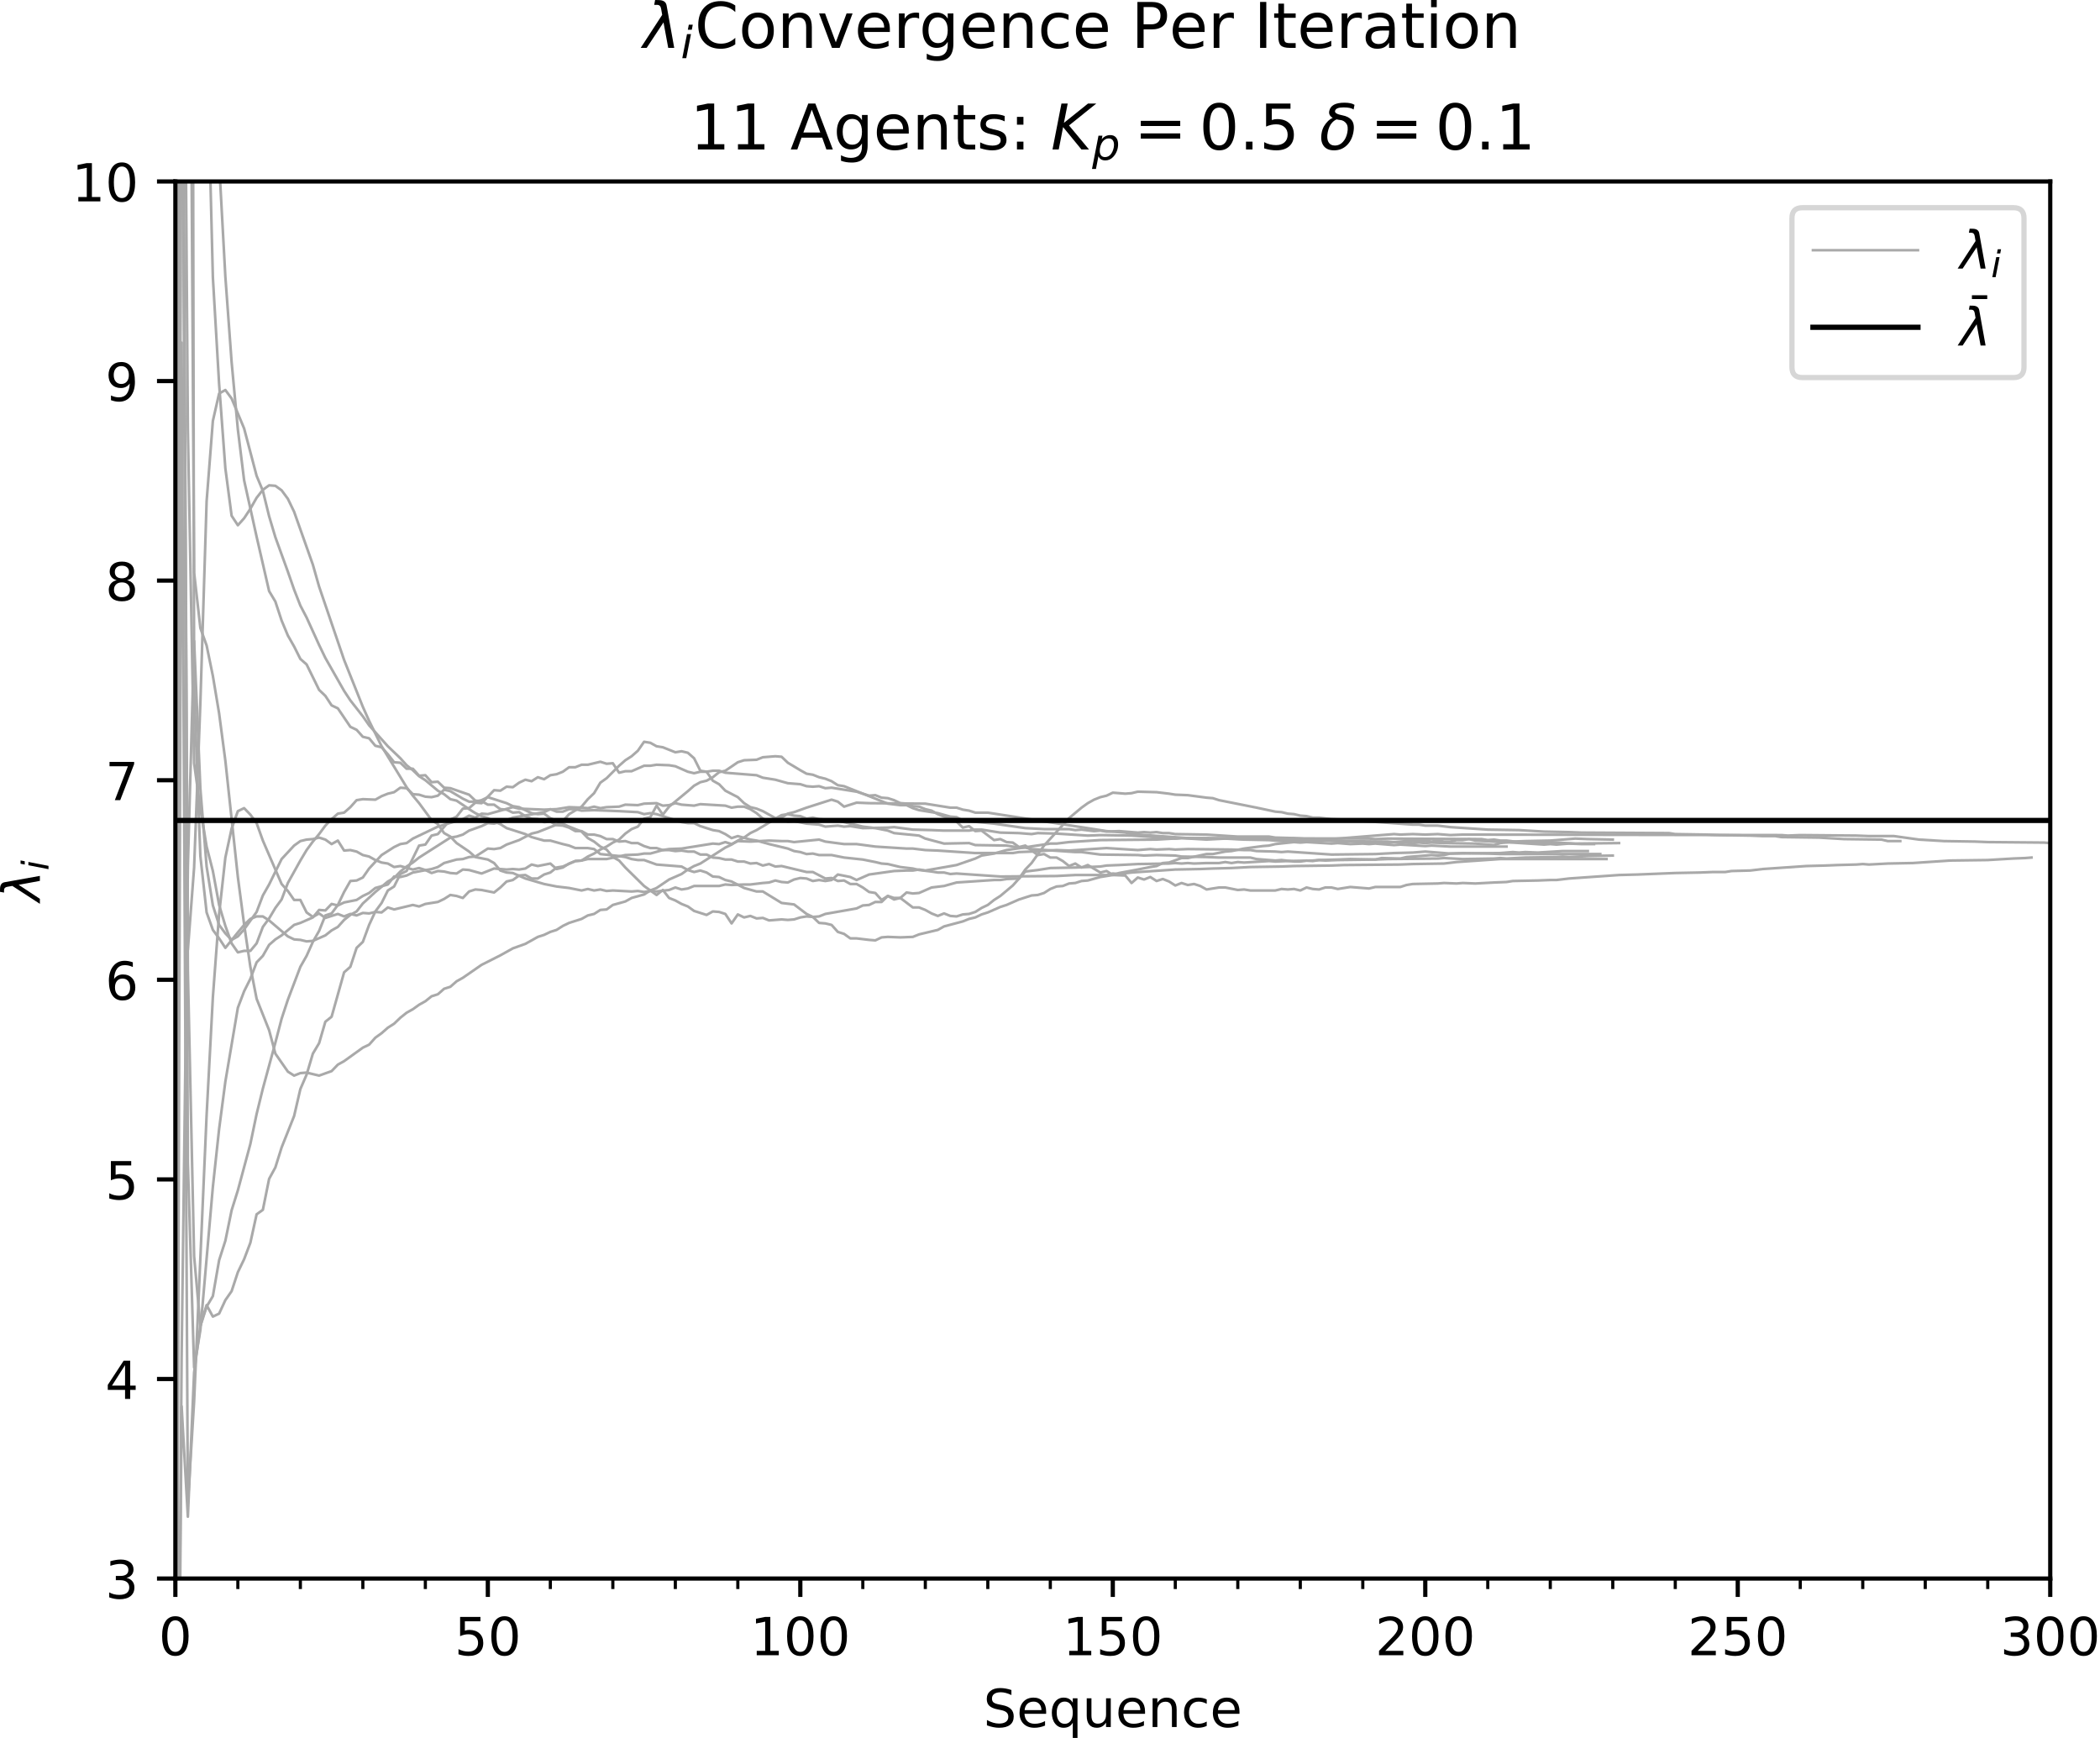 <?xml version="1.0" encoding="utf-8" standalone="no"?>
<!DOCTYPE svg PUBLIC "-//W3C//DTD SVG 1.1//EN"
  "http://www.w3.org/Graphics/SVG/1.1/DTD/svg11.dtd">
<!-- Created with matplotlib (http://matplotlib.org/) -->
<svg height="331pt" version="1.1" viewBox="0 0 400 331" width="400pt" xmlns="http://www.w3.org/2000/svg" xmlns:xlink="http://www.w3.org/1999/xlink">
 <defs>
  <style type="text/css">
*{stroke-linecap:butt;stroke-linejoin:round;}
  </style>
 </defs>
 <g id="figure_1">
  <g id="patch_1">
   <path d="M 0 331.028 
L 400.067 331.028 
L 400.067 0 
L 0 0 
z
" style="fill:#ffffff;"/>
  </g>
  <g id="axes_1">
   <g id="patch_2">
    <path d="M 33.403 300.672 
L 390.523 300.672 
L 390.523 34.56 
L 33.403 34.56 
z
" style="fill:#ffffff;"/>
   </g>
   <g id="matplotlib.axis_1">
    <g id="xtick_1">
     <g id="line2d_1">
      <defs>
       <path d="M 0 0 
L 0 3.5 
" id="mbe8dc404a6" style="stroke:#000000;stroke-width:0.8;"/>
      </defs>
      <g>
       <use style="stroke:#000000;stroke-width:0.8;" x="33.403" xlink:href="#mbe8dc404a6" y="300.672"/>
      </g>
     </g>
     <g id="text_1">
      <!-- 0 -->
      <defs>
       <path d="M 31.781 66.406 
Q 24.172 66.406 20.328 58.906 
Q 16.5 51.422 16.5 36.375 
Q 16.5 21.391 20.328 13.891 
Q 24.172 6.391 31.781 6.391 
Q 39.453 6.391 43.281 13.891 
Q 47.125 21.391 47.125 36.375 
Q 47.125 51.422 43.281 58.906 
Q 39.453 66.406 31.781 66.406 
z
M 31.781 74.219 
Q 44.047 74.219 50.516 64.516 
Q 56.984 54.828 56.984 36.375 
Q 56.984 17.969 50.516 8.266 
Q 44.047 -1.422 31.781 -1.422 
Q 19.531 -1.422 13.062 8.266 
Q 6.594 17.969 6.594 36.375 
Q 6.594 54.828 13.062 64.516 
Q 19.531 74.219 31.781 74.219 
z
" id="DejaVuSans-30"/>
      </defs>
      <g transform="translate(30.222 315.27)scale(0.1 -0.1)">
       <use xlink:href="#DejaVuSans-30"/>
      </g>
     </g>
    </g>
    <g id="xtick_2">
     <g id="line2d_2">
      <g>
       <use style="stroke:#000000;stroke-width:0.8;" x="92.923" xlink:href="#mbe8dc404a6" y="300.672"/>
      </g>
     </g>
     <g id="text_2">
      <!-- 50 -->
      <defs>
       <path d="M 10.797 72.906 
L 49.516 72.906 
L 49.516 64.594 
L 19.828 64.594 
L 19.828 46.734 
Q 21.969 47.469 24.109 47.828 
Q 26.266 48.188 28.422 48.188 
Q 40.625 48.188 47.75 41.5 
Q 54.891 34.812 54.891 23.391 
Q 54.891 11.625 47.562 5.094 
Q 40.234 -1.422 26.906 -1.422 
Q 22.312 -1.422 17.547 -0.641 
Q 12.797 0.141 7.719 1.703 
L 7.719 11.625 
Q 12.109 9.234 16.797 8.062 
Q 21.484 6.891 26.703 6.891 
Q 35.156 6.891 40.078 11.328 
Q 45.016 15.766 45.016 23.391 
Q 45.016 31 40.078 35.438 
Q 35.156 39.891 26.703 39.891 
Q 22.75 39.891 18.812 39.016 
Q 14.891 38.141 10.797 36.281 
z
" id="DejaVuSans-35"/>
      </defs>
      <g transform="translate(86.561 315.27)scale(0.1 -0.1)">
       <use xlink:href="#DejaVuSans-35"/>
       <use x="63.623" xlink:href="#DejaVuSans-30"/>
      </g>
     </g>
    </g>
    <g id="xtick_3">
     <g id="line2d_3">
      <g>
       <use style="stroke:#000000;stroke-width:0.8;" x="152.443" xlink:href="#mbe8dc404a6" y="300.672"/>
      </g>
     </g>
     <g id="text_3">
      <!-- 100 -->
      <defs>
       <path d="M 12.406 8.297 
L 28.516 8.297 
L 28.516 63.922 
L 10.984 60.406 
L 10.984 69.391 
L 28.422 72.906 
L 38.281 72.906 
L 38.281 8.297 
L 54.391 8.297 
L 54.391 0 
L 12.406 0 
z
" id="DejaVuSans-31"/>
      </defs>
      <g transform="translate(142.899 315.27)scale(0.1 -0.1)">
       <use xlink:href="#DejaVuSans-31"/>
       <use x="63.623" xlink:href="#DejaVuSans-30"/>
       <use x="127.246" xlink:href="#DejaVuSans-30"/>
      </g>
     </g>
    </g>
    <g id="xtick_4">
     <g id="line2d_4">
      <g>
       <use style="stroke:#000000;stroke-width:0.8;" x="211.963" xlink:href="#mbe8dc404a6" y="300.672"/>
      </g>
     </g>
     <g id="text_4">
      <!-- 150 -->
      <g transform="translate(202.419 315.27)scale(0.1 -0.1)">
       <use xlink:href="#DejaVuSans-31"/>
       <use x="63.623" xlink:href="#DejaVuSans-35"/>
       <use x="127.246" xlink:href="#DejaVuSans-30"/>
      </g>
     </g>
    </g>
    <g id="xtick_5">
     <g id="line2d_5">
      <g>
       <use style="stroke:#000000;stroke-width:0.8;" x="271.483" xlink:href="#mbe8dc404a6" y="300.672"/>
      </g>
     </g>
     <g id="text_5">
      <!-- 200 -->
      <defs>
       <path d="M 19.188 8.297 
L 53.609 8.297 
L 53.609 0 
L 7.328 0 
L 7.328 8.297 
Q 12.938 14.109 22.625 23.891 
Q 32.328 33.688 34.812 36.531 
Q 39.547 41.844 41.422 45.531 
Q 43.312 49.219 43.312 52.781 
Q 43.312 58.594 39.234 62.25 
Q 35.156 65.922 28.609 65.922 
Q 23.969 65.922 18.812 64.312 
Q 13.672 62.703 7.812 59.422 
L 7.812 69.391 
Q 13.766 71.781 18.938 73 
Q 24.125 74.219 28.422 74.219 
Q 39.75 74.219 46.484 68.547 
Q 53.219 62.891 53.219 53.422 
Q 53.219 48.922 51.531 44.891 
Q 49.859 40.875 45.406 35.406 
Q 44.188 33.984 37.641 27.219 
Q 31.109 20.453 19.188 8.297 
z
" id="DejaVuSans-32"/>
      </defs>
      <g transform="translate(261.939 315.27)scale(0.1 -0.1)">
       <use xlink:href="#DejaVuSans-32"/>
       <use x="63.623" xlink:href="#DejaVuSans-30"/>
       <use x="127.246" xlink:href="#DejaVuSans-30"/>
      </g>
     </g>
    </g>
    <g id="xtick_6">
     <g id="line2d_6">
      <g>
       <use style="stroke:#000000;stroke-width:0.8;" x="331.003" xlink:href="#mbe8dc404a6" y="300.672"/>
      </g>
     </g>
     <g id="text_6">
      <!-- 250 -->
      <g transform="translate(321.459 315.27)scale(0.1 -0.1)">
       <use xlink:href="#DejaVuSans-32"/>
       <use x="63.623" xlink:href="#DejaVuSans-35"/>
       <use x="127.246" xlink:href="#DejaVuSans-30"/>
      </g>
     </g>
    </g>
    <g id="xtick_7">
     <g id="line2d_7">
      <g>
       <use style="stroke:#000000;stroke-width:0.8;" x="390.523" xlink:href="#mbe8dc404a6" y="300.672"/>
      </g>
     </g>
     <g id="text_7">
      <!-- 300 -->
      <defs>
       <path d="M 40.578 39.312 
Q 47.656 37.797 51.625 33 
Q 55.609 28.219 55.609 21.188 
Q 55.609 10.406 48.188 4.484 
Q 40.766 -1.422 27.094 -1.422 
Q 22.516 -1.422 17.656 -0.516 
Q 12.797 0.391 7.625 2.203 
L 7.625 11.719 
Q 11.719 9.328 16.594 8.109 
Q 21.484 6.891 26.812 6.891 
Q 36.078 6.891 40.938 10.547 
Q 45.797 14.203 45.797 21.188 
Q 45.797 27.641 41.281 31.266 
Q 36.766 34.906 28.719 34.906 
L 20.219 34.906 
L 20.219 43.016 
L 29.109 43.016 
Q 36.375 43.016 40.234 45.922 
Q 44.094 48.828 44.094 54.297 
Q 44.094 59.906 40.109 62.906 
Q 36.141 65.922 28.719 65.922 
Q 24.656 65.922 20.016 65.031 
Q 15.375 64.156 9.812 62.312 
L 9.812 71.094 
Q 15.438 72.656 20.344 73.438 
Q 25.25 74.219 29.594 74.219 
Q 40.828 74.219 47.359 69.109 
Q 53.906 64.016 53.906 55.328 
Q 53.906 49.266 50.438 45.094 
Q 46.969 40.922 40.578 39.312 
z
" id="DejaVuSans-33"/>
      </defs>
      <g transform="translate(380.979 315.27)scale(0.1 -0.1)">
       <use xlink:href="#DejaVuSans-33"/>
       <use x="63.623" xlink:href="#DejaVuSans-30"/>
       <use x="127.246" xlink:href="#DejaVuSans-30"/>
      </g>
     </g>
    </g>
    <g id="xtick_8">
     <g id="line2d_8">
      <defs>
       <path d="M 0 0 
L 0 2 
" id="m0e36352cb6" style="stroke:#000000;stroke-width:0.6;"/>
      </defs>
      <g>
       <use style="stroke:#000000;stroke-width:0.6;" x="33.403" xlink:href="#m0e36352cb6" y="300.672"/>
      </g>
     </g>
    </g>
    <g id="xtick_9">
     <g id="line2d_9">
      <g>
       <use style="stroke:#000000;stroke-width:0.6;" x="45.307" xlink:href="#m0e36352cb6" y="300.672"/>
      </g>
     </g>
    </g>
    <g id="xtick_10">
     <g id="line2d_10">
      <g>
       <use style="stroke:#000000;stroke-width:0.6;" x="57.211" xlink:href="#m0e36352cb6" y="300.672"/>
      </g>
     </g>
    </g>
    <g id="xtick_11">
     <g id="line2d_11">
      <g>
       <use style="stroke:#000000;stroke-width:0.6;" x="69.115" xlink:href="#m0e36352cb6" y="300.672"/>
      </g>
     </g>
    </g>
    <g id="xtick_12">
     <g id="line2d_12">
      <g>
       <use style="stroke:#000000;stroke-width:0.6;" x="81.019" xlink:href="#m0e36352cb6" y="300.672"/>
      </g>
     </g>
    </g>
    <g id="xtick_13">
     <g id="line2d_13">
      <g>
       <use style="stroke:#000000;stroke-width:0.6;" x="92.923" xlink:href="#m0e36352cb6" y="300.672"/>
      </g>
     </g>
    </g>
    <g id="xtick_14">
     <g id="line2d_14">
      <g>
       <use style="stroke:#000000;stroke-width:0.6;" x="104.827" xlink:href="#m0e36352cb6" y="300.672"/>
      </g>
     </g>
    </g>
    <g id="xtick_15">
     <g id="line2d_15">
      <g>
       <use style="stroke:#000000;stroke-width:0.6;" x="116.731" xlink:href="#m0e36352cb6" y="300.672"/>
      </g>
     </g>
    </g>
    <g id="xtick_16">
     <g id="line2d_16">
      <g>
       <use style="stroke:#000000;stroke-width:0.6;" x="128.635" xlink:href="#m0e36352cb6" y="300.672"/>
      </g>
     </g>
    </g>
    <g id="xtick_17">
     <g id="line2d_17">
      <g>
       <use style="stroke:#000000;stroke-width:0.6;" x="140.539" xlink:href="#m0e36352cb6" y="300.672"/>
      </g>
     </g>
    </g>
    <g id="xtick_18">
     <g id="line2d_18">
      <g>
       <use style="stroke:#000000;stroke-width:0.6;" x="152.443" xlink:href="#m0e36352cb6" y="300.672"/>
      </g>
     </g>
    </g>
    <g id="xtick_19">
     <g id="line2d_19">
      <g>
       <use style="stroke:#000000;stroke-width:0.6;" x="164.347" xlink:href="#m0e36352cb6" y="300.672"/>
      </g>
     </g>
    </g>
    <g id="xtick_20">
     <g id="line2d_20">
      <g>
       <use style="stroke:#000000;stroke-width:0.6;" x="176.251" xlink:href="#m0e36352cb6" y="300.672"/>
      </g>
     </g>
    </g>
    <g id="xtick_21">
     <g id="line2d_21">
      <g>
       <use style="stroke:#000000;stroke-width:0.6;" x="188.155" xlink:href="#m0e36352cb6" y="300.672"/>
      </g>
     </g>
    </g>
    <g id="xtick_22">
     <g id="line2d_22">
      <g>
       <use style="stroke:#000000;stroke-width:0.6;" x="200.059" xlink:href="#m0e36352cb6" y="300.672"/>
      </g>
     </g>
    </g>
    <g id="xtick_23">
     <g id="line2d_23">
      <g>
       <use style="stroke:#000000;stroke-width:0.6;" x="211.963" xlink:href="#m0e36352cb6" y="300.672"/>
      </g>
     </g>
    </g>
    <g id="xtick_24">
     <g id="line2d_24">
      <g>
       <use style="stroke:#000000;stroke-width:0.6;" x="223.867" xlink:href="#m0e36352cb6" y="300.672"/>
      </g>
     </g>
    </g>
    <g id="xtick_25">
     <g id="line2d_25">
      <g>
       <use style="stroke:#000000;stroke-width:0.6;" x="235.771" xlink:href="#m0e36352cb6" y="300.672"/>
      </g>
     </g>
    </g>
    <g id="xtick_26">
     <g id="line2d_26">
      <g>
       <use style="stroke:#000000;stroke-width:0.6;" x="247.675" xlink:href="#m0e36352cb6" y="300.672"/>
      </g>
     </g>
    </g>
    <g id="xtick_27">
     <g id="line2d_27">
      <g>
       <use style="stroke:#000000;stroke-width:0.6;" x="259.579" xlink:href="#m0e36352cb6" y="300.672"/>
      </g>
     </g>
    </g>
    <g id="xtick_28">
     <g id="line2d_28">
      <g>
       <use style="stroke:#000000;stroke-width:0.6;" x="271.483" xlink:href="#m0e36352cb6" y="300.672"/>
      </g>
     </g>
    </g>
    <g id="xtick_29">
     <g id="line2d_29">
      <g>
       <use style="stroke:#000000;stroke-width:0.6;" x="283.387" xlink:href="#m0e36352cb6" y="300.672"/>
      </g>
     </g>
    </g>
    <g id="xtick_30">
     <g id="line2d_30">
      <g>
       <use style="stroke:#000000;stroke-width:0.6;" x="295.291" xlink:href="#m0e36352cb6" y="300.672"/>
      </g>
     </g>
    </g>
    <g id="xtick_31">
     <g id="line2d_31">
      <g>
       <use style="stroke:#000000;stroke-width:0.6;" x="307.195" xlink:href="#m0e36352cb6" y="300.672"/>
      </g>
     </g>
    </g>
    <g id="xtick_32">
     <g id="line2d_32">
      <g>
       <use style="stroke:#000000;stroke-width:0.6;" x="319.099" xlink:href="#m0e36352cb6" y="300.672"/>
      </g>
     </g>
    </g>
    <g id="xtick_33">
     <g id="line2d_33">
      <g>
       <use style="stroke:#000000;stroke-width:0.6;" x="331.003" xlink:href="#m0e36352cb6" y="300.672"/>
      </g>
     </g>
    </g>
    <g id="xtick_34">
     <g id="line2d_34">
      <g>
       <use style="stroke:#000000;stroke-width:0.6;" x="342.907" xlink:href="#m0e36352cb6" y="300.672"/>
      </g>
     </g>
    </g>
    <g id="xtick_35">
     <g id="line2d_35">
      <g>
       <use style="stroke:#000000;stroke-width:0.6;" x="354.811" xlink:href="#m0e36352cb6" y="300.672"/>
      </g>
     </g>
    </g>
    <g id="xtick_36">
     <g id="line2d_36">
      <g>
       <use style="stroke:#000000;stroke-width:0.6;" x="366.715" xlink:href="#m0e36352cb6" y="300.672"/>
      </g>
     </g>
    </g>
    <g id="xtick_37">
     <g id="line2d_37">
      <g>
       <use style="stroke:#000000;stroke-width:0.6;" x="378.619" xlink:href="#m0e36352cb6" y="300.672"/>
      </g>
     </g>
    </g>
    <g id="xtick_38">
     <g id="line2d_38">
      <g>
       <use style="stroke:#000000;stroke-width:0.6;" x="390.523" xlink:href="#m0e36352cb6" y="300.672"/>
      </g>
     </g>
    </g>
    <g id="text_8">
     <!-- Sequence -->
     <defs>
      <path d="M 53.516 70.516 
L 53.516 60.891 
Q 47.906 63.578 42.922 64.891 
Q 37.938 66.219 33.297 66.219 
Q 25.25 66.219 20.875 63.094 
Q 16.5 59.969 16.5 54.203 
Q 16.5 49.359 19.406 46.891 
Q 22.312 44.438 30.422 42.922 
L 36.375 41.703 
Q 47.406 39.594 52.656 34.297 
Q 57.906 29 57.906 20.125 
Q 57.906 9.516 50.797 4.047 
Q 43.703 -1.422 29.984 -1.422 
Q 24.812 -1.422 18.969 -0.25 
Q 13.141 0.922 6.891 3.219 
L 6.891 13.375 
Q 12.891 10.016 18.656 8.297 
Q 24.422 6.594 29.984 6.594 
Q 38.422 6.594 43.016 9.906 
Q 47.609 13.234 47.609 19.391 
Q 47.609 24.75 44.312 27.781 
Q 41.016 30.812 33.5 32.328 
L 27.484 33.5 
Q 16.453 35.688 11.516 40.375 
Q 6.594 45.062 6.594 53.422 
Q 6.594 63.094 13.406 68.656 
Q 20.219 74.219 32.172 74.219 
Q 37.312 74.219 42.625 73.281 
Q 47.953 72.359 53.516 70.516 
z
" id="DejaVuSans-53"/>
      <path d="M 56.203 29.594 
L 56.203 25.203 
L 14.891 25.203 
Q 15.484 15.922 20.484 11.062 
Q 25.484 6.203 34.422 6.203 
Q 39.594 6.203 44.453 7.469 
Q 49.312 8.734 54.109 11.281 
L 54.109 2.781 
Q 49.266 0.734 44.188 -0.344 
Q 39.109 -1.422 33.891 -1.422 
Q 20.797 -1.422 13.156 6.188 
Q 5.516 13.812 5.516 26.812 
Q 5.516 40.234 12.766 48.109 
Q 20.016 56 32.328 56 
Q 43.359 56 49.781 48.891 
Q 56.203 41.797 56.203 29.594 
z
M 47.219 32.234 
Q 47.125 39.594 43.094 43.984 
Q 39.062 48.391 32.422 48.391 
Q 24.906 48.391 20.391 44.141 
Q 15.875 39.891 15.188 32.172 
z
" id="DejaVuSans-65"/>
      <path d="M 14.797 27.297 
Q 14.797 17.391 18.875 11.75 
Q 22.953 6.109 30.078 6.109 
Q 37.203 6.109 41.297 11.75 
Q 45.406 17.391 45.406 27.297 
Q 45.406 37.203 41.297 42.844 
Q 37.203 48.484 30.078 48.484 
Q 22.953 48.484 18.875 42.844 
Q 14.797 37.203 14.797 27.297 
z
M 45.406 8.203 
Q 42.578 3.328 38.25 0.953 
Q 33.938 -1.422 27.875 -1.422 
Q 17.969 -1.422 11.734 6.484 
Q 5.516 14.406 5.516 27.297 
Q 5.516 40.188 11.734 48.094 
Q 17.969 56 27.875 56 
Q 33.938 56 38.25 53.625 
Q 42.578 51.266 45.406 46.391 
L 45.406 54.688 
L 54.391 54.688 
L 54.391 -20.797 
L 45.406 -20.797 
z
" id="DejaVuSans-71"/>
      <path d="M 8.5 21.578 
L 8.5 54.688 
L 17.484 54.688 
L 17.484 21.922 
Q 17.484 14.156 20.5 10.266 
Q 23.531 6.391 29.594 6.391 
Q 36.859 6.391 41.078 11.031 
Q 45.312 15.672 45.312 23.688 
L 45.312 54.688 
L 54.297 54.688 
L 54.297 0 
L 45.312 0 
L 45.312 8.406 
Q 42.047 3.422 37.719 1 
Q 33.406 -1.422 27.688 -1.422 
Q 18.266 -1.422 13.375 4.438 
Q 8.5 10.297 8.5 21.578 
z
M 31.109 56 
z
" id="DejaVuSans-75"/>
      <path d="M 54.891 33.016 
L 54.891 0 
L 45.906 0 
L 45.906 32.719 
Q 45.906 40.484 42.875 44.328 
Q 39.844 48.188 33.797 48.188 
Q 26.516 48.188 22.312 43.547 
Q 18.109 38.922 18.109 30.906 
L 18.109 0 
L 9.078 0 
L 9.078 54.688 
L 18.109 54.688 
L 18.109 46.188 
Q 21.344 51.125 25.703 53.562 
Q 30.078 56 35.797 56 
Q 45.219 56 50.047 50.172 
Q 54.891 44.344 54.891 33.016 
z
" id="DejaVuSans-6e"/>
      <path d="M 48.781 52.594 
L 48.781 44.188 
Q 44.969 46.297 41.141 47.344 
Q 37.312 48.391 33.406 48.391 
Q 24.656 48.391 19.812 42.844 
Q 14.984 37.312 14.984 27.297 
Q 14.984 17.281 19.812 11.734 
Q 24.656 6.203 33.406 6.203 
Q 37.312 6.203 41.141 7.25 
Q 44.969 8.297 48.781 10.406 
L 48.781 2.094 
Q 45.016 0.344 40.984 -0.531 
Q 36.969 -1.422 32.422 -1.422 
Q 20.062 -1.422 12.781 6.344 
Q 5.516 14.109 5.516 27.297 
Q 5.516 40.672 12.859 48.328 
Q 20.219 56 33.016 56 
Q 37.156 56 41.109 55.141 
Q 45.062 54.297 48.781 52.594 
z
" id="DejaVuSans-63"/>
     </defs>
     <g transform="translate(187.298 328.949)scale(0.1 -0.1)">
      <use xlink:href="#DejaVuSans-53"/>
      <use x="63.477" xlink:href="#DejaVuSans-65"/>
      <use x="125" xlink:href="#DejaVuSans-71"/>
      <use x="188.477" xlink:href="#DejaVuSans-75"/>
      <use x="251.855" xlink:href="#DejaVuSans-65"/>
      <use x="313.379" xlink:href="#DejaVuSans-6e"/>
      <use x="376.758" xlink:href="#DejaVuSans-63"/>
      <use x="431.738" xlink:href="#DejaVuSans-65"/>
     </g>
    </g>
   </g>
   <g id="matplotlib.axis_2">
    <g id="ytick_1">
     <g id="line2d_39">
      <defs>
       <path d="M 0 0 
L -3.5 0 
" id="m7f18c24b07" style="stroke:#000000;stroke-width:0.8;"/>
      </defs>
      <g>
       <use style="stroke:#000000;stroke-width:0.8;" x="33.403" xlink:href="#m7f18c24b07" y="300.672"/>
      </g>
     </g>
     <g id="text_9">
      <!-- 3 -->
      <g transform="translate(20.041 304.471)scale(0.1 -0.1)">
       <use xlink:href="#DejaVuSans-33"/>
      </g>
     </g>
    </g>
    <g id="ytick_2">
     <g id="line2d_40">
      <g>
       <use style="stroke:#000000;stroke-width:0.8;" x="33.403" xlink:href="#m7f18c24b07" y="262.656"/>
      </g>
     </g>
     <g id="text_10">
      <!-- 4 -->
      <defs>
       <path d="M 37.797 64.312 
L 12.891 25.391 
L 37.797 25.391 
z
M 35.203 72.906 
L 47.609 72.906 
L 47.609 25.391 
L 58.016 25.391 
L 58.016 17.188 
L 47.609 17.188 
L 47.609 0 
L 37.797 0 
L 37.797 17.188 
L 4.891 17.188 
L 4.891 26.703 
z
" id="DejaVuSans-34"/>
      </defs>
      <g transform="translate(20.041 266.455)scale(0.1 -0.1)">
       <use xlink:href="#DejaVuSans-34"/>
      </g>
     </g>
    </g>
    <g id="ytick_3">
     <g id="line2d_41">
      <g>
       <use style="stroke:#000000;stroke-width:0.8;" x="33.403" xlink:href="#m7f18c24b07" y="224.64"/>
      </g>
     </g>
     <g id="text_11">
      <!-- 5 -->
      <g transform="translate(20.041 228.439)scale(0.1 -0.1)">
       <use xlink:href="#DejaVuSans-35"/>
      </g>
     </g>
    </g>
    <g id="ytick_4">
     <g id="line2d_42">
      <g>
       <use style="stroke:#000000;stroke-width:0.8;" x="33.403" xlink:href="#m7f18c24b07" y="186.624"/>
      </g>
     </g>
     <g id="text_12">
      <!-- 6 -->
      <defs>
       <path d="M 33.016 40.375 
Q 26.375 40.375 22.484 35.828 
Q 18.609 31.297 18.609 23.391 
Q 18.609 15.531 22.484 10.953 
Q 26.375 6.391 33.016 6.391 
Q 39.656 6.391 43.531 10.953 
Q 47.406 15.531 47.406 23.391 
Q 47.406 31.297 43.531 35.828 
Q 39.656 40.375 33.016 40.375 
z
M 52.594 71.297 
L 52.594 62.312 
Q 48.875 64.062 45.094 64.984 
Q 41.312 65.922 37.594 65.922 
Q 27.828 65.922 22.672 59.328 
Q 17.531 52.734 16.797 39.406 
Q 19.672 43.656 24.016 45.922 
Q 28.375 48.188 33.594 48.188 
Q 44.578 48.188 50.953 41.516 
Q 57.328 34.859 57.328 23.391 
Q 57.328 12.156 50.688 5.359 
Q 44.047 -1.422 33.016 -1.422 
Q 20.359 -1.422 13.672 8.266 
Q 6.984 17.969 6.984 36.375 
Q 6.984 53.656 15.188 63.938 
Q 23.391 74.219 37.203 74.219 
Q 40.922 74.219 44.703 73.484 
Q 48.484 72.75 52.594 71.297 
z
" id="DejaVuSans-36"/>
      </defs>
      <g transform="translate(20.041 190.423)scale(0.1 -0.1)">
       <use xlink:href="#DejaVuSans-36"/>
      </g>
     </g>
    </g>
    <g id="ytick_5">
     <g id="line2d_43">
      <g>
       <use style="stroke:#000000;stroke-width:0.8;" x="33.403" xlink:href="#m7f18c24b07" y="148.608"/>
      </g>
     </g>
     <g id="text_13">
      <!-- 7 -->
      <defs>
       <path d="M 8.203 72.906 
L 55.078 72.906 
L 55.078 68.703 
L 28.609 0 
L 18.312 0 
L 43.219 64.594 
L 8.203 64.594 
z
" id="DejaVuSans-37"/>
      </defs>
      <g transform="translate(20.041 152.407)scale(0.1 -0.1)">
       <use xlink:href="#DejaVuSans-37"/>
      </g>
     </g>
    </g>
    <g id="ytick_6">
     <g id="line2d_44">
      <g>
       <use style="stroke:#000000;stroke-width:0.8;" x="33.403" xlink:href="#m7f18c24b07" y="110.592"/>
      </g>
     </g>
     <g id="text_14">
      <!-- 8 -->
      <defs>
       <path d="M 31.781 34.625 
Q 24.75 34.625 20.719 30.859 
Q 16.703 27.094 16.703 20.516 
Q 16.703 13.922 20.719 10.156 
Q 24.75 6.391 31.781 6.391 
Q 38.812 6.391 42.859 10.172 
Q 46.922 13.969 46.922 20.516 
Q 46.922 27.094 42.891 30.859 
Q 38.875 34.625 31.781 34.625 
z
M 21.922 38.812 
Q 15.578 40.375 12.031 44.719 
Q 8.5 49.078 8.5 55.328 
Q 8.5 64.062 14.719 69.141 
Q 20.953 74.219 31.781 74.219 
Q 42.672 74.219 48.875 69.141 
Q 55.078 64.062 55.078 55.328 
Q 55.078 49.078 51.531 44.719 
Q 48 40.375 41.703 38.812 
Q 48.828 37.156 52.797 32.312 
Q 56.781 27.484 56.781 20.516 
Q 56.781 9.906 50.312 4.234 
Q 43.844 -1.422 31.781 -1.422 
Q 19.734 -1.422 13.25 4.234 
Q 6.781 9.906 6.781 20.516 
Q 6.781 27.484 10.781 32.312 
Q 14.797 37.156 21.922 38.812 
z
M 18.312 54.391 
Q 18.312 48.734 21.844 45.562 
Q 25.391 42.391 31.781 42.391 
Q 38.141 42.391 41.719 45.562 
Q 45.312 48.734 45.312 54.391 
Q 45.312 60.062 41.719 63.234 
Q 38.141 66.406 31.781 66.406 
Q 25.391 66.406 21.844 63.234 
Q 18.312 60.062 18.312 54.391 
z
" id="DejaVuSans-38"/>
      </defs>
      <g transform="translate(20.041 114.391)scale(0.1 -0.1)">
       <use xlink:href="#DejaVuSans-38"/>
      </g>
     </g>
    </g>
    <g id="ytick_7">
     <g id="line2d_45">
      <g>
       <use style="stroke:#000000;stroke-width:0.8;" x="33.403" xlink:href="#m7f18c24b07" y="72.576"/>
      </g>
     </g>
     <g id="text_15">
      <!-- 9 -->
      <defs>
       <path d="M 10.984 1.516 
L 10.984 10.5 
Q 14.703 8.734 18.5 7.812 
Q 22.312 6.891 25.984 6.891 
Q 35.75 6.891 40.891 13.453 
Q 46.047 20.016 46.781 33.406 
Q 43.953 29.203 39.594 26.953 
Q 35.25 24.703 29.984 24.703 
Q 19.047 24.703 12.672 31.312 
Q 6.297 37.938 6.297 49.422 
Q 6.297 60.641 12.938 67.422 
Q 19.578 74.219 30.609 74.219 
Q 43.266 74.219 49.922 64.516 
Q 56.594 54.828 56.594 36.375 
Q 56.594 19.141 48.406 8.859 
Q 40.234 -1.422 26.422 -1.422 
Q 22.703 -1.422 18.891 -0.688 
Q 15.094 0.047 10.984 1.516 
z
M 30.609 32.422 
Q 37.25 32.422 41.125 36.953 
Q 45.016 41.5 45.016 49.422 
Q 45.016 57.281 41.125 61.844 
Q 37.25 66.406 30.609 66.406 
Q 23.969 66.406 20.094 61.844 
Q 16.219 57.281 16.219 49.422 
Q 16.219 41.5 20.094 36.953 
Q 23.969 32.422 30.609 32.422 
z
" id="DejaVuSans-39"/>
      </defs>
      <g transform="translate(20.041 76.375)scale(0.1 -0.1)">
       <use xlink:href="#DejaVuSans-39"/>
      </g>
     </g>
    </g>
    <g id="ytick_8">
     <g id="line2d_46">
      <g>
       <use style="stroke:#000000;stroke-width:0.8;" x="33.403" xlink:href="#m7f18c24b07" y="34.56"/>
      </g>
     </g>
     <g id="text_16">
      <!-- 10 -->
      <g transform="translate(13.678 38.359)scale(0.1 -0.1)">
       <use xlink:href="#DejaVuSans-31"/>
       <use x="63.623" xlink:href="#DejaVuSans-30"/>
      </g>
     </g>
    </g>
    <g id="text_17">
     <!-- $\lambda_i$ -->
     <defs>
      <path d="M 36.719 67.438 
L 48.828 0 
L 39.312 0 
L 31.844 40.438 
L 5.125 0 
L -4.391 0 
L 29.734 52.438 
L 28.031 62.109 
Q 26.953 68.266 21.734 68.266 
L 17.047 68.266 
L 18.5 75.984 
L 24.219 75.875 
Q 35.203 75.734 36.719 67.438 
z
" id="DejaVuSans-Oblique-3bb"/>
      <path d="M 18.312 75.984 
L 27.297 75.984 
L 25.094 64.594 
L 16.109 64.594 
z
M 14.203 54.688 
L 23.188 54.688 
L 12.5 0 
L 3.516 0 
z
" id="DejaVuSans-Oblique-69"/>
     </defs>
     <g transform="translate(7.598 171.716)rotate(-90)scale(0.1 -0.1)">
      <use transform="translate(0 0.016)" xlink:href="#DejaVuSans-Oblique-3bb"/>
      <use transform="translate(59.18 -16.391)scale(0.7)" xlink:href="#DejaVuSans-Oblique-69"/>
     </g>
    </g>
   </g>
   <g id="line2d_47">
    <path clip-path="url(#p4671e6b20b)" d="M 33.629 332.028 
L 34.54 -1 
M 34.709 -1 
L 35.784 180.922 
L 36.974 165.24 
L 38.165 133.877 
L 39.355 95.481 
L 40.546 80.179 
L 41.736 74.952 
L 42.926 74.287 
L 44.117 75.902 
L 46.498 81.605 
L 48.878 90.634 
L 50.069 93.485 
L 51.259 98.332 
L 52.45 102.323 
L 54.83 108.881 
L 56.021 112.303 
L 57.211 115.344 
L 58.402 117.625 
L 60.782 122.852 
L 61.973 125.323 
L 64.354 129.505 
L 65.544 131.596 
L 66.734 133.402 
L 69.115 136.443 
L 70.306 138.154 
L 73.877 142.145 
L 76.258 144.426 
L 77.448 145.757 
L 78.638 146.707 
L 79.829 147.848 
L 81.019 148.608 
L 83.4 150.604 
L 84.59 151.269 
L 85.781 152.219 
L 86.971 152.505 
L 89.352 154.12 
L 90.542 154.881 
L 91.733 155.451 
L 92.923 155.831 
L 94.114 156.496 
L 95.304 156.971 
L 96.494 157.732 
L 100.066 158.872 
L 101.256 159.443 
L 103.637 160.108 
L 104.827 160.108 
L 107.208 160.773 
L 108.398 161.058 
L 109.589 161.533 
L 111.97 161.533 
L 113.16 161.723 
L 114.35 162.674 
L 117.922 163.054 
L 119.112 163.244 
L 120.302 163.624 
L 121.493 163.814 
L 122.683 163.814 
L 125.064 164.67 
L 129.826 165.05 
L 131.016 165.715 
L 132.206 166.095 
L 133.397 165.81 
L 134.587 166.19 
L 135.778 166.951 
L 136.968 167.046 
L 138.158 167.616 
L 139.349 167.901 
L 141.73 169.137 
L 144.11 169.802 
L 145.301 169.802 
L 148.872 171.988 
L 151.253 172.273 
L 153.634 174.079 
L 154.824 174.649 
L 156.014 175.789 
L 157.205 175.884 
L 158.395 176.17 
L 159.586 177.5 
L 160.776 177.88 
L 161.966 178.736 
L 163.157 178.736 
L 165.538 179.021 
L 166.728 179.116 
L 167.918 178.546 
L 169.109 178.451 
L 171.49 178.546 
L 173.87 178.451 
L 175.061 177.975 
L 178.632 177.12 
L 179.822 176.455 
L 183.394 175.504 
L 184.584 175.029 
L 185.774 174.744 
L 186.965 174.174 
L 188.155 173.794 
L 190.536 172.748 
L 191.726 172.368 
L 194.107 171.323 
L 196.488 170.562 
L 197.678 170.467 
L 198.869 170.087 
L 200.059 169.327 
L 201.25 168.851 
L 202.44 168.756 
L 203.63 168.281 
L 204.821 168.186 
L 206.011 167.806 
L 207.202 167.711 
L 209.582 167.046 
L 211.963 166.666 
L 213.154 166.285 
L 216.725 165.62 
L 219.106 165.145 
L 220.296 164.955 
L 221.486 164.385 
L 222.677 164.29 
L 225.058 163.434 
L 226.248 163.434 
L 229.819 162.674 
L 231.01 162.674 
L 233.39 162.199 
L 234.581 162.104 
L 236.962 161.628 
L 240.533 161.153 
L 241.723 161.058 
L 242.914 160.773 
L 246.485 160.393 
L 247.675 160.203 
L 250.056 160.108 
L 265.531 158.872 
L 266.722 158.967 
L 269.102 158.872 
L 271.483 158.967 
L 273.864 158.872 
L 276.245 159.062 
L 278.626 158.967 
L 339.336 159.062 
L 340.526 159.157 
L 342.907 159.062 
L 353.621 159.157 
L 356.002 159.252 
L 360.763 159.252 
L 365.525 159.918 
L 370.286 160.203 
L 376.238 160.298 
L 378.619 160.393 
L 389.333 160.488 
L 390.523 160.583 
L 391.714 160.488 
L 391.714 160.488 
" style="fill:none;stroke:#a9a9a9;stroke-linecap:square;stroke-width:0.5;"/>
   </g>
   <g id="line2d_48">
    <path clip-path="url(#p4671e6b20b)" d="M 33.586 332.028 
L 34.322 -1 
M 39.118 -1 
L 39.355 5.858 
L 40.546 52.808 
L 41.736 73.146 
L 42.926 89.208 
L 44.117 98.237 
L 45.307 100.043 
L 46.498 98.712 
L 47.688 96.906 
L 48.878 94.815 
L 50.069 93.295 
L 51.259 92.439 
L 52.45 92.534 
L 53.64 93.39 
L 54.83 95.005 
L 56.021 97.476 
L 59.592 107.551 
L 60.782 111.732 
L 65.544 125.703 
L 69.115 134.637 
L 70.306 137.298 
L 72.686 142.145 
L 77.448 149.939 
L 78.638 151.554 
L 79.829 152.98 
L 82.21 156.211 
L 83.4 156.971 
L 84.59 158.682 
L 85.781 159.347 
L 86.971 160.583 
L 89.352 162.199 
L 90.542 163.244 
L 92.923 163.719 
L 94.114 164.385 
L 95.304 165.81 
L 96.494 166.19 
L 97.685 166.285 
L 100.066 167.331 
L 103.637 168.376 
L 106.018 168.851 
L 108.398 169.137 
L 110.779 169.612 
L 111.97 169.327 
L 113.16 169.612 
L 114.35 169.422 
L 115.541 169.707 
L 116.731 169.612 
L 120.302 169.802 
L 121.493 169.707 
L 122.683 169.897 
L 123.874 169.707 
L 125.064 169.802 
L 127.445 169.517 
L 128.635 169.042 
L 129.826 169.422 
L 131.016 169.232 
L 132.206 168.756 
L 136.968 168.756 
L 138.158 168.471 
L 139.349 168.566 
L 141.73 168.471 
L 142.92 168.471 
L 145.301 168.186 
L 146.491 168.091 
L 147.682 167.711 
L 148.872 167.996 
L 150.062 168.091 
L 151.253 167.521 
L 152.443 167.236 
L 153.634 167.331 
L 154.824 167.806 
L 156.014 167.616 
L 157.205 167.806 
L 158.395 167.616 
L 159.586 166.571 
L 161.966 167.046 
L 163.157 167.616 
L 165.538 166.571 
L 170.299 165.905 
L 172.68 165.81 
L 173.87 165.81 
L 175.061 165.62 
L 176.251 165.81 
L 182.203 164.765 
L 185.774 163.529 
L 186.965 162.959 
L 189.346 162.579 
L 191.726 161.914 
L 200.059 160.678 
L 201.25 160.678 
L 203.63 160.393 
L 209.582 160.013 
L 220.296 159.918 
L 225.058 159.633 
L 260.77 159.728 
L 261.96 159.823 
L 264.341 159.728 
L 282.197 159.823 
L 283.387 160.013 
L 284.578 159.918 
L 285.768 160.108 
L 286.958 160.108 
L 289.339 160.393 
L 296.482 160.488 
L 300.053 160.678 
L 308.386 160.583 
L 308.386 160.583 
" style="fill:none;stroke:#a9a9a9;stroke-linecap:square;stroke-width:0.5;"/>
   </g>
   <g id="line2d_49">
    <path clip-path="url(#p4671e6b20b)" d="M 33.622 332.028 
L 34.504 -1 
M 34.75 -1 
L 35.784 221.504 
L 36.974 260.47 
L 38.165 253.342 
L 40.546 226.066 
L 41.736 215.041 
L 42.926 206.012 
L 45.307 191.946 
L 46.498 188.81 
L 47.688 186.434 
L 48.878 183.298 
L 50.069 182.062 
L 51.259 179.971 
L 52.45 178.926 
L 53.64 178.165 
L 56.021 176.17 
L 57.211 175.789 
L 59.592 174.744 
L 60.782 173.318 
L 61.973 173.413 
L 63.163 172.178 
L 64.354 172.463 
L 65.544 171.893 
L 67.925 171.418 
L 69.115 170.657 
L 70.306 170.087 
L 71.496 169.137 
L 73.877 168.471 
L 75.067 166.951 
L 76.258 167.046 
L 77.448 166.761 
L 78.638 166.19 
L 82.21 165.525 
L 83.4 165.145 
L 84.59 164.385 
L 86.971 163.719 
L 88.162 163.624 
L 89.352 163.244 
L 90.542 163.149 
L 92.923 161.628 
L 94.114 161.723 
L 95.304 161.533 
L 96.494 160.868 
L 98.875 160.013 
L 101.256 158.777 
L 102.446 158.492 
L 106.018 157.067 
L 107.208 156.401 
L 108.398 155.071 
L 110.779 153.645 
L 111.97 152.219 
L 113.16 151.079 
L 114.35 149.083 
L 115.541 148.228 
L 117.922 145.852 
L 119.112 144.806 
L 120.302 144.046 
L 121.493 143.001 
L 122.683 141.29 
L 123.874 141.48 
L 125.064 142.145 
L 126.254 142.335 
L 128.635 143.286 
L 129.826 143.096 
L 131.016 143.381 
L 132.206 144.426 
L 133.397 146.802 
L 134.587 146.992 
L 135.778 148.703 
L 136.968 149.368 
L 138.158 150.604 
L 140.539 151.839 
L 141.73 152.98 
L 142.92 153.74 
L 144.11 154.025 
L 145.301 154.5 
L 147.682 155.831 
L 148.872 156.021 
L 150.062 156.496 
L 151.253 156.401 
L 153.634 156.876 
L 156.014 157.067 
L 157.205 157.447 
L 159.586 157.257 
L 160.776 157.447 
L 161.966 157.352 
L 164.347 157.732 
L 169.109 157.637 
L 170.299 157.542 
L 173.87 158.017 
L 177.442 158.112 
L 179.822 158.207 
L 184.584 158.207 
L 185.774 158.017 
L 186.965 158.017 
L 190.536 158.587 
L 194.107 158.682 
L 196.488 158.872 
L 197.678 158.682 
L 201.25 158.777 
L 207.202 159.157 
L 209.582 159.062 
L 215.534 159.157 
L 223.867 159.728 
L 225.058 159.633 
L 229.819 159.918 
L 233.39 159.728 
L 236.962 159.918 
L 241.723 160.013 
L 247.675 160.488 
L 248.866 160.393 
L 253.627 160.678 
L 254.818 160.583 
L 257.198 160.773 
L 259.579 160.678 
L 260.77 160.773 
L 261.96 160.678 
L 265.531 160.963 
L 266.722 160.868 
L 271.483 161.153 
L 272.674 161.058 
L 276.245 161.248 
L 286.958 161.248 
L 286.958 161.248 
" style="fill:none;stroke:#a9a9a9;stroke-linecap:square;stroke-width:0.5;"/>
   </g>
   <g id="line2d_50">
    <path clip-path="url(#p4671e6b20b)" d="M 33.438 332.028 
L 33.577 -1 
M 36.286 -1 
L 36.974 109.071 
L 38.165 119.621 
L 39.355 122.947 
L 40.546 128.745 
L 41.736 135.873 
L 42.926 144.901 
L 45.307 167.046 
L 46.498 176.075 
L 47.688 184.153 
L 48.878 190.236 
L 51.259 196.223 
L 52.45 200.69 
L 54.83 204.111 
L 56.021 204.872 
L 57.211 204.396 
L 58.402 204.301 
L 60.782 204.872 
L 63.163 204.016 
L 64.354 202.781 
L 65.544 202.116 
L 69.115 199.549 
L 70.306 198.979 
L 71.496 197.649 
L 72.686 196.793 
L 73.877 195.748 
L 75.067 194.988 
L 76.258 193.847 
L 77.448 192.897 
L 78.638 192.231 
L 79.829 191.376 
L 81.019 190.711 
L 82.21 189.76 
L 83.4 189.38 
L 84.59 188.335 
L 85.781 187.955 
L 86.971 186.909 
L 88.162 186.244 
L 91.733 183.773 
L 95.304 181.967 
L 97.685 180.636 
L 100.066 179.781 
L 102.446 178.451 
L 103.637 178.07 
L 104.827 177.5 
L 106.018 177.12 
L 107.208 176.36 
L 108.398 175.789 
L 110.779 175.029 
L 111.97 174.364 
L 113.16 174.079 
L 114.35 173.318 
L 115.541 173.223 
L 116.731 172.368 
L 119.112 171.703 
L 120.302 171.037 
L 122.683 170.372 
L 123.874 169.612 
L 125.064 169.137 
L 127.445 167.521 
L 129.826 166.475 
L 131.016 165.62 
L 132.206 164.955 
L 133.397 164.48 
L 138.158 161.438 
L 139.349 160.868 
L 140.539 160.108 
L 141.73 159.538 
L 142.92 158.682 
L 144.11 158.112 
L 146.491 156.686 
L 147.682 156.021 
L 148.872 155.736 
L 150.062 154.976 
L 151.253 154.691 
L 153.634 153.835 
L 158.395 152.315 
L 159.586 152.695 
L 160.776 153.645 
L 163.157 152.885 
L 165.538 152.98 
L 176.251 153.075 
L 181.013 153.835 
L 182.203 153.835 
L 183.394 154.215 
L 184.584 154.405 
L 185.774 154.786 
L 188.155 154.786 
L 210.773 158.302 
L 214.344 158.587 
L 215.534 158.872 
L 226.248 159.633 
L 234.581 159.728 
L 236.962 159.823 
L 244.104 159.918 
L 246.485 160.013 
L 252.437 160.108 
L 254.818 160.203 
L 258.389 160.298 
L 261.96 160.488 
L 263.15 160.393 
L 264.341 160.488 
L 265.531 160.393 
L 269.102 160.583 
L 270.293 160.488 
L 271.483 160.583 
L 272.674 160.488 
L 275.054 160.583 
L 281.006 160.678 
L 284.578 160.963 
L 285.768 160.583 
L 288.149 160.298 
L 290.53 160.203 
L 295.291 160.108 
L 300.053 159.728 
L 302.434 159.823 
L 307.195 159.918 
L 307.195 159.918 
" style="fill:none;stroke:#a9a9a9;stroke-linecap:square;stroke-width:0.5;"/>
   </g>
   <g id="line2d_51">
    <path clip-path="url(#p4671e6b20b)" d="M 33.494 332.028 
L 33.86 -1 
M 39.836 -1 
L 40.546 17.643 
L 41.736 30.948 
L 42.926 52.713 
L 44.117 68.964 
L 45.307 81.795 
L 46.498 91.489 
L 48.878 102.228 
L 51.259 112.588 
L 52.45 114.584 
L 53.64 118.195 
L 54.83 121.046 
L 56.021 123.137 
L 57.211 125.513 
L 58.402 126.559 
L 60.782 131.406 
L 61.973 132.546 
L 63.163 134.352 
L 64.354 134.922 
L 66.734 138.439 
L 67.925 139.009 
L 69.115 140.339 
L 70.306 140.625 
L 71.496 142.05 
L 72.686 142.335 
L 73.877 143.666 
L 75.067 145.187 
L 76.258 145.282 
L 77.448 146.422 
L 78.638 146.422 
L 79.829 147.753 
L 81.019 147.658 
L 82.21 148.988 
L 83.4 148.893 
L 84.59 150.034 
L 85.781 150.129 
L 89.352 151.364 
L 90.542 152.505 
L 91.733 152.6 
L 92.923 153.265 
L 94.114 153.265 
L 95.304 154.12 
L 96.494 154.215 
L 97.685 154.786 
L 98.875 154.691 
L 100.066 155.451 
L 101.256 155.926 
L 102.446 156.021 
L 103.637 156.591 
L 104.827 156.496 
L 106.018 157.162 
L 107.208 157.257 
L 108.398 157.637 
L 109.589 158.302 
L 110.779 158.302 
L 111.97 158.967 
L 113.16 158.967 
L 114.35 159.252 
L 115.541 159.823 
L 116.731 159.823 
L 117.922 160.298 
L 119.112 160.203 
L 120.302 160.583 
L 121.493 160.583 
L 122.683 161.153 
L 123.874 161.533 
L 125.064 161.533 
L 126.254 161.914 
L 127.445 161.914 
L 128.635 162.104 
L 129.826 162.009 
L 131.016 162.199 
L 132.206 162.199 
L 133.397 162.769 
L 134.587 162.769 
L 135.778 163.339 
L 136.968 163.434 
L 138.158 163.719 
L 139.349 163.719 
L 140.539 164.099 
L 141.73 164.099 
L 142.92 164.48 
L 144.11 164.385 
L 145.301 164.86 
L 146.491 164.575 
L 147.682 165.05 
L 148.872 164.955 
L 153.634 166.095 
L 154.824 166.095 
L 157.205 167.331 
L 158.395 167.236 
L 159.586 167.806 
L 160.776 167.711 
L 161.966 168.376 
L 163.157 168.376 
L 164.347 169.042 
L 165.538 169.897 
L 166.728 170.087 
L 167.918 171.418 
L 169.109 170.657 
L 170.299 171.323 
L 171.49 171.037 
L 173.87 172.843 
L 175.061 172.843 
L 176.251 173.318 
L 177.442 173.984 
L 178.632 174.459 
L 179.822 173.984 
L 181.013 174.459 
L 182.203 174.554 
L 183.394 174.174 
L 184.584 174.079 
L 185.774 173.699 
L 186.965 172.938 
L 188.155 172.368 
L 189.346 171.418 
L 190.536 170.657 
L 192.917 168.661 
L 194.107 167.331 
L 195.298 165.62 
L 196.488 164.385 
L 198.869 161.058 
L 203.63 155.831 
L 206.011 153.835 
L 207.202 152.98 
L 208.392 152.315 
L 209.582 151.839 
L 210.773 151.554 
L 211.963 150.984 
L 214.344 151.174 
L 215.534 151.079 
L 216.725 150.794 
L 220.296 150.889 
L 222.677 151.174 
L 223.867 151.364 
L 226.248 151.459 
L 229.819 151.934 
L 231.01 152.029 
L 232.2 152.41 
L 234.581 152.885 
L 236.962 153.36 
L 239.342 153.835 
L 242.914 154.595 
L 244.104 154.691 
L 245.294 154.976 
L 246.485 155.071 
L 247.675 155.356 
L 248.866 155.451 
L 250.056 155.736 
L 251.246 155.736 
L 253.627 156.021 
L 256.008 156.116 
L 269.102 157.067 
L 270.293 157.067 
L 271.483 157.257 
L 273.864 157.257 
L 276.245 157.542 
L 283.387 158.017 
L 289.339 158.112 
L 294.101 158.397 
L 298.862 158.492 
L 301.243 158.587 
L 317.909 158.682 
L 319.099 158.872 
L 325.051 158.967 
L 327.432 159.062 
L 333.384 159.157 
L 335.765 159.252 
L 338.146 159.252 
L 339.336 159.443 
L 346.478 159.538 
L 351.24 159.823 
L 358.382 159.918 
L 359.573 160.203 
L 361.954 160.203 
L 361.954 160.203 
" style="fill:none;stroke:#a9a9a9;stroke-linecap:square;stroke-width:0.5;"/>
   </g>
   <g id="line2d_52">
    <path clip-path="url(#p4671e6b20b)" d="M 33.496 332.028 
L 33.869 -1 
M 36.727 -1 
L 36.974 131.406 
L 38.165 163.054 
L 39.355 173.794 
L 40.546 177.12 
L 41.736 178.736 
L 42.926 180.541 
L 45.307 177.595 
L 46.498 176.17 
L 47.688 175.029 
L 48.878 174.554 
L 50.069 174.554 
L 51.259 175.314 
L 54.83 178.356 
L 56.021 178.926 
L 57.211 179.021 
L 58.402 179.306 
L 59.592 179.211 
L 61.973 178.165 
L 63.163 177.215 
L 64.354 176.55 
L 65.544 175.219 
L 66.734 174.269 
L 67.925 173.603 
L 69.115 172.083 
L 71.496 169.897 
L 73.877 167.901 
L 75.067 167.236 
L 76.258 166 
L 77.448 165.05 
L 78.638 164.29 
L 79.829 163.339 
L 85.781 159.538 
L 86.971 159.347 
L 88.162 158.967 
L 89.352 158.207 
L 91.733 157.352 
L 92.923 156.781 
L 94.114 156.876 
L 96.494 156.211 
L 97.685 155.736 
L 103.637 154.691 
L 104.827 154.12 
L 106.018 154.595 
L 107.208 154.595 
L 108.398 154.12 
L 109.589 154.12 
L 110.779 154.405 
L 113.16 154.31 
L 115.541 154.405 
L 117.922 154.5 
L 121.493 154.691 
L 122.683 155.071 
L 123.874 154.881 
L 125.064 155.071 
L 129.826 156.591 
L 131.016 156.781 
L 132.206 156.781 
L 133.397 157.352 
L 135.778 158.112 
L 136.968 158.302 
L 138.158 158.872 
L 139.349 159.633 
L 140.539 159.252 
L 142.92 159.918 
L 144.11 160.108 
L 146.491 160.773 
L 150.062 161.628 
L 151.253 162.104 
L 152.443 162.294 
L 153.634 162.674 
L 154.824 162.579 
L 156.014 162.864 
L 158.395 162.864 
L 160.776 163.339 
L 164.347 163.719 
L 166.728 164.195 
L 167.918 164.48 
L 169.109 164.575 
L 171.49 165.145 
L 173.87 165.43 
L 175.061 165.715 
L 177.442 166 
L 178.632 166.19 
L 179.822 166.19 
L 181.013 166.475 
L 182.203 166.38 
L 190.536 166.951 
L 201.25 166.856 
L 204.821 166.666 
L 210.773 166.666 
L 211.963 166.38 
L 213.154 166.475 
L 215.534 166.19 
L 223.867 165.62 
L 228.629 165.525 
L 231.01 165.43 
L 234.581 165.335 
L 238.152 165.145 
L 244.104 165.05 
L 246.485 164.955 
L 253.627 164.86 
L 256.008 164.765 
L 266.722 164.67 
L 269.102 164.575 
L 275.054 164.48 
L 277.435 164.195 
L 285.768 163.624 
L 306.005 163.624 
L 306.005 163.624 
" style="fill:none;stroke:#a9a9a9;stroke-linecap:square;stroke-width:0.5;"/>
   </g>
   <g id="line2d_53">
    <path clip-path="url(#p4671e6b20b)" d="M 33.616 332.028 
L 34.474 -1 
M 34.832 -1 
L 35.784 184.913 
L 36.974 239.276 
L 38.165 252.582 
L 39.355 248.875 
L 40.546 246.879 
L 41.736 240.036 
L 42.926 236.33 
L 44.117 230.532 
L 45.307 226.731 
L 47.688 217.892 
L 48.878 212.19 
L 50.069 207.343 
L 52.45 198.599 
L 53.64 194.037 
L 54.83 190.426 
L 57.211 184.153 
L 58.402 182.062 
L 59.592 179.401 
L 60.782 177.31 
L 61.973 174.364 
L 63.163 173.984 
L 64.354 172.368 
L 65.544 169.897 
L 66.734 167.806 
L 67.925 167.711 
L 69.115 167.141 
L 70.306 165.43 
L 72.686 162.864 
L 75.067 161.343 
L 76.258 160.773 
L 77.448 160.583 
L 78.638 159.728 
L 83.4 157.447 
L 88.162 156.021 
L 89.352 155.356 
L 90.542 155.736 
L 91.733 154.976 
L 92.923 155.071 
L 95.304 154.405 
L 97.685 153.74 
L 98.875 154.025 
L 101.256 154.12 
L 103.637 154.215 
L 106.018 154.12 
L 108.398 153.74 
L 110.779 153.835 
L 111.97 153.93 
L 113.16 153.645 
L 114.35 153.93 
L 115.541 153.74 
L 117.922 153.645 
L 119.112 153.265 
L 121.493 153.36 
L 122.683 153.075 
L 125.064 152.98 
L 126.254 153.455 
L 127.445 153.36 
L 128.635 152.98 
L 129.826 153.265 
L 132.206 153.455 
L 133.397 153.17 
L 138.158 153.455 
L 139.349 153.835 
L 140.539 153.645 
L 141.73 153.645 
L 142.92 154.12 
L 144.11 154.881 
L 145.301 155.926 
L 146.491 156.401 
L 147.682 155.926 
L 148.872 155.261 
L 150.062 155.071 
L 151.253 155.356 
L 152.443 155.451 
L 153.634 155.926 
L 154.824 155.736 
L 156.014 156.021 
L 159.586 156.306 
L 164.347 157.447 
L 166.728 157.732 
L 169.109 158.207 
L 170.299 158.682 
L 175.061 159.157 
L 176.251 159.728 
L 179.822 160.678 
L 184.584 160.583 
L 185.774 160.963 
L 191.726 161.058 
L 194.107 161.438 
L 195.298 161.438 
L 196.488 161.723 
L 204.821 162.294 
L 206.011 162.294 
L 209.582 162.769 
L 216.725 162.864 
L 217.915 162.959 
L 220.296 162.864 
L 223.867 162.959 
L 225.058 163.149 
L 229.819 163.244 
L 232.2 163.339 
L 238.152 163.339 
L 239.342 163.624 
L 242.914 163.909 
L 244.104 163.814 
L 246.485 164.099 
L 247.675 164.099 
L 248.866 163.909 
L 250.056 164.004 
L 251.246 163.814 
L 254.818 163.719 
L 257.198 163.624 
L 261.96 163.719 
L 263.15 163.434 
L 266.722 163.529 
L 267.912 163.244 
L 272.674 162.864 
L 273.864 162.959 
L 275.054 162.864 
L 276.245 162.579 
L 285.768 162.484 
L 288.149 162.294 
L 289.339 162.389 
L 290.53 162.294 
L 292.91 162.389 
L 297.672 162.104 
L 302.434 162.104 
L 302.434 162.104 
" style="fill:none;stroke:#a9a9a9;stroke-linecap:square;stroke-width:0.5;"/>
   </g>
   <g id="line2d_54">
    <path clip-path="url(#p4671e6b20b)" d="M 34.074 332.028 
L 34.594 267.883 
L 35.784 288.887 
L 36.974 261.42 
L 38.165 252.487 
L 39.355 248.59 
L 40.546 250.776 
L 41.736 250.206 
L 42.926 247.64 
L 44.117 245.929 
L 45.307 242.317 
L 46.498 239.846 
L 47.688 236.71 
L 48.878 231.293 
L 50.069 230.437 
L 51.259 224.545 
L 52.45 222.359 
L 53.64 218.557 
L 56.021 212.57 
L 57.211 207.438 
L 58.402 204.682 
L 59.592 200.69 
L 60.782 198.694 
L 61.973 194.607 
L 63.163 193.657 
L 65.544 185.198 
L 66.734 184.153 
L 67.925 180.541 
L 69.115 179.401 
L 70.306 176.17 
L 71.496 173.603 
L 72.686 171.988 
L 73.877 169.612 
L 75.067 168.851 
L 76.258 166.475 
L 77.448 165.905 
L 79.829 161.058 
L 81.019 160.868 
L 82.21 159.157 
L 83.4 158.872 
L 85.781 156.116 
L 86.971 155.546 
L 88.162 154.025 
L 89.352 153.93 
L 90.542 152.885 
L 91.733 152.98 
L 94.114 150.509 
L 95.304 150.604 
L 96.494 149.843 
L 97.685 149.939 
L 98.875 149.083 
L 100.066 148.513 
L 101.256 148.798 
L 102.446 148.038 
L 103.637 148.418 
L 104.827 147.658 
L 106.018 147.467 
L 107.208 146.992 
L 108.398 146.137 
L 109.589 146.137 
L 110.779 145.662 
L 111.97 145.662 
L 114.35 145.091 
L 115.541 145.472 
L 116.731 145.377 
L 117.922 147.182 
L 119.112 146.897 
L 120.302 146.897 
L 122.683 145.852 
L 123.874 145.852 
L 125.064 145.662 
L 127.445 145.757 
L 128.635 145.947 
L 131.016 146.992 
L 132.206 147.277 
L 133.397 146.992 
L 134.587 146.992 
L 135.778 146.802 
L 136.968 146.802 
L 138.158 147.182 
L 144.11 147.658 
L 145.301 148.133 
L 147.682 148.513 
L 150.062 149.178 
L 152.443 149.368 
L 153.634 149.748 
L 154.824 149.843 
L 156.014 149.748 
L 157.205 150.129 
L 158.395 150.034 
L 163.157 150.794 
L 165.538 151.554 
L 166.728 151.459 
L 167.918 151.934 
L 169.109 152.029 
L 170.299 152.41 
L 171.49 152.98 
L 172.68 153.075 
L 173.87 153.55 
L 175.061 153.645 
L 176.251 154.12 
L 177.442 154.405 
L 178.632 155.071 
L 179.822 155.546 
L 181.013 155.736 
L 182.203 156.496 
L 183.394 157.637 
L 184.584 157.352 
L 185.774 158.302 
L 186.965 158.207 
L 189.346 160.013 
L 190.536 159.823 
L 191.726 160.393 
L 192.917 160.488 
L 194.107 161.343 
L 195.298 161.058 
L 197.678 162.864 
L 198.869 162.674 
L 200.059 163.339 
L 201.25 163.339 
L 202.44 164.004 
L 203.63 164.955 
L 204.821 164.48 
L 206.011 165.24 
L 207.202 164.765 
L 209.582 166.19 
L 210.773 165.905 
L 211.963 166.666 
L 214.344 166.761 
L 215.534 168.186 
L 216.725 167.141 
L 217.915 167.521 
L 219.106 167.046 
L 220.296 167.806 
L 221.486 167.426 
L 222.677 167.901 
L 223.867 168.661 
L 225.058 168.186 
L 226.248 168.566 
L 227.438 168.376 
L 228.629 168.756 
L 229.819 169.422 
L 232.2 169.042 
L 233.39 169.042 
L 235.771 169.517 
L 236.962 169.422 
L 238.152 169.612 
L 242.914 169.612 
L 244.104 169.327 
L 245.294 169.422 
L 246.485 169.327 
L 247.675 169.612 
L 248.866 169.042 
L 250.056 169.327 
L 251.246 169.422 
L 252.437 169.042 
L 253.627 169.042 
L 254.818 169.327 
L 257.198 168.947 
L 260.77 169.232 
L 261.96 168.947 
L 266.722 168.947 
L 267.912 168.566 
L 269.102 168.376 
L 273.864 168.281 
L 275.054 168.186 
L 277.435 168.281 
L 278.626 168.186 
L 281.006 168.281 
L 284.578 168.091 
L 286.958 167.996 
L 288.149 167.806 
L 292.91 167.711 
L 295.291 167.616 
L 296.482 167.616 
L 298.862 167.331 
L 308.386 166.666 
L 311.957 166.571 
L 314.338 166.475 
L 316.718 166.38 
L 319.099 166.285 
L 323.861 166.19 
L 326.242 166.095 
L 328.622 166.095 
L 329.813 165.905 
L 333.384 165.81 
L 335.765 165.525 
L 344.098 164.955 
L 347.669 164.86 
L 350.05 164.765 
L 353.621 164.67 
L 354.811 164.575 
L 356.002 164.67 
L 359.573 164.48 
L 364.334 164.385 
L 371.477 163.909 
L 378.619 163.814 
L 383.381 163.529 
L 385.762 163.434 
L 386.952 163.339 
L 386.952 163.339 
" style="fill:none;stroke:#a9a9a9;stroke-linecap:square;stroke-width:0.5;"/>
   </g>
   <g id="line2d_55">
    <path clip-path="url(#p4671e6b20b)" d="M 33.685 332.028 
L 34.594 65.258 
L 35.784 286.226 
L 36.974 266.933 
L 39.355 212.38 
L 40.546 189.95 
L 41.736 174.079 
L 42.926 163.339 
L 44.117 157.827 
L 45.307 154.5 
L 46.498 153.93 
L 47.688 155.166 
L 48.878 156.781 
L 50.069 160.108 
L 53.64 168.376 
L 54.83 169.707 
L 56.021 171.418 
L 57.211 171.418 
L 58.402 173.794 
L 59.592 174.649 
L 60.782 173.984 
L 61.973 174.839 
L 64.354 174.079 
L 65.544 174.554 
L 66.734 174.079 
L 67.925 174.364 
L 69.115 173.889 
L 70.306 173.984 
L 71.496 173.699 
L 72.686 173.794 
L 73.877 172.843 
L 75.067 173.223 
L 78.638 172.368 
L 79.829 172.653 
L 81.019 172.178 
L 83.4 171.798 
L 84.59 171.227 
L 85.781 170.467 
L 86.971 170.657 
L 88.162 171.037 
L 89.352 169.802 
L 90.542 169.422 
L 91.733 169.517 
L 94.114 169.992 
L 95.304 169.042 
L 96.494 167.901 
L 97.685 167.616 
L 98.875 166.761 
L 100.066 166.666 
L 101.256 167.331 
L 102.446 167.331 
L 103.637 166.571 
L 104.827 166.19 
L 106.018 165.24 
L 107.208 165.05 
L 109.589 164.004 
L 110.779 163.909 
L 111.97 163.149 
L 113.16 162.579 
L 114.35 161.819 
L 115.541 161.248 
L 116.731 160.488 
L 117.922 159.918 
L 119.112 158.777 
L 120.302 157.922 
L 121.493 157.447 
L 122.683 155.926 
L 123.874 155.641 
L 125.064 153.455 
L 126.254 155.166 
L 127.445 153.645 
L 131.016 150.699 
L 132.206 149.653 
L 133.397 148.988 
L 134.587 148.703 
L 135.778 148.038 
L 136.968 147.087 
L 138.158 146.802 
L 140.539 145.187 
L 141.73 144.806 
L 144.11 144.711 
L 145.301 144.236 
L 147.682 144.046 
L 148.872 144.141 
L 150.062 145.282 
L 152.443 146.707 
L 153.634 147.372 
L 154.824 147.563 
L 156.014 148.038 
L 157.205 148.323 
L 158.395 148.798 
L 159.586 149.558 
L 160.776 149.748 
L 169.109 153.075 
L 171.49 153.36 
L 172.68 153.36 
L 173.87 153.93 
L 175.061 154.31 
L 178.632 154.881 
L 181.013 155.546 
L 182.203 155.641 
L 183.394 156.306 
L 189.346 156.876 
L 195.298 157.732 
L 198.869 157.922 
L 203.63 157.922 
L 204.821 158.112 
L 206.011 158.017 
L 208.392 158.302 
L 209.582 158.207 
L 210.773 158.397 
L 213.154 158.302 
L 216.725 158.587 
L 217.915 158.492 
L 219.106 158.587 
L 220.296 158.492 
L 221.486 158.682 
L 222.677 158.682 
L 223.867 158.872 
L 229.819 158.967 
L 235.771 159.347 
L 241.723 159.347 
L 242.914 159.538 
L 246.485 159.633 
L 254.818 160.203 
L 264.341 160.298 
L 265.531 160.393 
L 269.102 160.108 
L 270.293 160.203 
L 271.483 160.108 
L 272.674 160.298 
L 273.864 160.108 
L 275.054 160.298 
L 276.245 160.298 
L 277.435 160.013 
L 278.626 160.013 
L 279.816 159.823 
L 281.006 160.108 
L 285.768 160.393 
L 288.149 160.488 
L 294.101 160.868 
L 295.291 160.773 
L 296.482 160.868 
L 298.862 160.678 
L 301.243 160.773 
L 303.624 160.773 
L 303.624 160.773 
" style="fill:none;stroke:#a9a9a9;stroke-linecap:square;stroke-width:0.5;"/>
   </g>
   <g id="line2d_56">
    <path clip-path="url(#p4671e6b20b)" d="M 34.033 332.028 
L 34.594 258.474 
L 35.784 165.05 
L 36.974 122.092 
L 38.165 150.224 
L 39.355 165.05 
L 40.546 172.463 
L 41.736 176.17 
L 42.926 177.785 
L 44.117 179.021 
L 45.307 178.356 
L 46.498 177.025 
L 48.878 173.699 
L 50.069 170.562 
L 51.259 168.471 
L 53.64 163.624 
L 56.021 161.058 
L 57.211 160.203 
L 58.402 159.918 
L 59.592 159.823 
L 60.782 159.538 
L 61.973 159.918 
L 63.163 160.773 
L 64.354 160.108 
L 65.544 162.009 
L 66.734 161.914 
L 67.925 162.199 
L 69.115 162.864 
L 70.306 163.149 
L 71.496 163.814 
L 72.686 164.29 
L 73.877 164.48 
L 75.067 165.145 
L 76.258 164.955 
L 78.638 165.62 
L 79.829 165.335 
L 81.019 165.715 
L 82.21 166.285 
L 83.4 165.905 
L 84.59 166 
L 85.781 166.285 
L 86.971 166.38 
L 88.162 165.62 
L 89.352 165.715 
L 91.733 166.38 
L 94.114 165.43 
L 96.494 165.62 
L 97.685 165.525 
L 98.875 165.62 
L 100.066 165.43 
L 101.256 164.67 
L 102.446 164.955 
L 104.827 164.48 
L 106.018 165.525 
L 107.208 165.24 
L 108.398 164.48 
L 109.589 164.004 
L 110.779 163.909 
L 111.97 163.624 
L 115.541 163.624 
L 119.112 162.864 
L 121.493 162.769 
L 122.683 162.579 
L 123.874 162.579 
L 126.254 161.914 
L 127.445 161.723 
L 129.826 161.628 
L 135.778 160.678 
L 136.968 160.773 
L 138.158 160.393 
L 139.349 160.773 
L 140.539 160.203 
L 142.92 160.298 
L 146.491 160.108 
L 148.872 160.203 
L 150.062 160.203 
L 151.253 160.393 
L 156.014 159.918 
L 157.205 160.298 
L 160.776 160.773 
L 163.157 160.773 
L 166.728 161.248 
L 172.68 161.628 
L 173.87 161.628 
L 176.251 161.914 
L 178.632 162.009 
L 185.774 162.484 
L 192.917 162.484 
L 194.107 162.294 
L 196.488 162.199 
L 201.25 161.914 
L 203.63 162.009 
L 210.773 161.533 
L 216.725 161.914 
L 219.106 161.723 
L 220.296 161.819 
L 222.677 161.723 
L 223.867 161.819 
L 226.248 161.723 
L 234.581 161.819 
L 236.962 161.914 
L 238.152 161.914 
L 239.342 162.104 
L 242.914 162.199 
L 244.104 162.294 
L 245.294 162.199 
L 253.627 162.769 
L 261.96 162.674 
L 265.531 162.484 
L 269.102 162.389 
L 271.483 162.199 
L 276.245 162.579 
L 278.626 162.484 
L 283.387 162.579 
L 285.768 162.674 
L 304.814 162.674 
L 304.814 162.674 
" style="fill:none;stroke:#a9a9a9;stroke-linecap:square;stroke-width:0.5;"/>
   </g>
   <g id="line2d_57">
    <path clip-path="url(#p4671e6b20b)" d="M 33.602 332.028 
L 34.404 -1 
M 35.174 -1 
L 35.784 81.795 
L 36.974 145.377 
L 38.165 154.025 
L 39.355 161.248 
L 40.546 165.905 
L 41.736 172.368 
L 42.926 176.36 
L 44.117 179.686 
L 45.307 181.397 
L 46.498 181.112 
L 47.688 181.112 
L 48.878 179.686 
L 50.069 176.55 
L 51.259 174.934 
L 52.45 172.938 
L 53.64 171.323 
L 54.83 168.186 
L 57.211 163.909 
L 58.402 161.914 
L 59.592 160.298 
L 60.782 158.872 
L 61.973 157.257 
L 63.163 156.021 
L 64.354 154.976 
L 65.544 154.786 
L 66.734 153.74 
L 67.925 152.41 
L 69.115 152.219 
L 71.496 152.315 
L 72.686 151.649 
L 73.877 151.174 
L 75.067 150.889 
L 76.258 150.034 
L 77.448 150.129 
L 78.638 151.269 
L 79.829 151.364 
L 81.019 151.744 
L 82.21 151.839 
L 83.4 151.554 
L 84.59 150.414 
L 85.781 150.699 
L 88.162 152.124 
L 89.352 152.695 
L 90.542 152.695 
L 91.733 152.41 
L 92.923 151.839 
L 96.494 152.98 
L 97.685 153.55 
L 98.875 153.74 
L 101.256 154.881 
L 102.446 155.071 
L 103.637 154.976 
L 104.827 155.831 
L 108.398 157.447 
L 110.779 158.397 
L 111.97 159.633 
L 113.16 160.298 
L 114.35 161.248 
L 115.541 161.819 
L 116.731 163.244 
L 117.922 163.909 
L 119.112 165.24 
L 122.683 168.756 
L 125.064 170.467 
L 126.254 169.517 
L 127.445 171.037 
L 128.635 171.513 
L 129.826 172.178 
L 131.016 172.653 
L 132.206 173.508 
L 134.587 174.269 
L 135.778 173.603 
L 136.968 173.699 
L 138.158 174.079 
L 139.349 175.884 
L 140.539 174.174 
L 141.73 174.744 
L 142.92 174.459 
L 144.11 174.934 
L 145.301 174.839 
L 146.491 175.314 
L 148.872 175.124 
L 150.062 175.219 
L 151.253 175.124 
L 152.443 174.744 
L 153.634 174.554 
L 154.824 174.649 
L 156.014 174.554 
L 157.205 174.079 
L 163.157 173.033 
L 164.347 172.463 
L 165.538 172.368 
L 166.728 171.798 
L 167.918 171.798 
L 169.109 170.657 
L 170.299 171.037 
L 171.49 171.037 
L 172.68 169.992 
L 173.87 170.182 
L 175.061 170.087 
L 177.442 169.042 
L 179.822 168.756 
L 182.203 168.091 
L 189.346 167.616 
L 190.536 167.616 
L 191.726 167.426 
L 194.107 167.331 
L 195.298 166 
L 197.678 165.715 
L 200.059 165.335 
L 204.821 165.24 
L 207.202 165.145 
L 209.582 165.05 
L 210.773 164.86 
L 213.154 164.765 
L 216.725 164.575 
L 222.677 164.48 
L 223.867 164.385 
L 225.058 164.48 
L 226.248 164.385 
L 227.438 164.48 
L 229.819 164.385 
L 232.2 164.385 
L 233.39 164.195 
L 234.581 164.385 
L 235.771 164.195 
L 236.962 164.29 
L 241.723 164.004 
L 242.914 164.099 
L 245.294 164.004 
L 250.056 163.909 
L 251.246 163.814 
L 252.437 163.909 
L 254.818 163.814 
L 261.96 163.719 
L 264.341 163.624 
L 273.864 163.529 
L 275.054 163.434 
L 278.626 163.624 
L 284.578 163.529 
L 285.768 163.434 
L 286.958 163.529 
L 290.53 163.339 
L 296.482 163.244 
L 297.672 163.149 
L 298.862 163.244 
L 302.434 163.054 
L 307.195 162.959 
L 307.195 162.959 
" style="fill:none;stroke:#a9a9a9;stroke-linecap:square;stroke-width:0.5;"/>
   </g>
   <g id="line2d_58">
    <path clip-path="url(#p4671e6b20b)" d="M 33.403 156.272 
L 390.523 156.272 
" style="fill:none;stroke:#000000;stroke-linecap:square;"/>
   </g>
   <g id="patch_3">
    <path d="M 33.403 300.672 
L 33.403 34.56 
" style="fill:none;stroke:#000000;stroke-linecap:square;stroke-linejoin:miter;stroke-width:0.8;"/>
   </g>
   <g id="patch_4">
    <path d="M 390.523 300.672 
L 390.523 34.56 
" style="fill:none;stroke:#000000;stroke-linecap:square;stroke-linejoin:miter;stroke-width:0.8;"/>
   </g>
   <g id="patch_5">
    <path d="M 33.403 300.672 
L 390.523 300.672 
" style="fill:none;stroke:#000000;stroke-linecap:square;stroke-linejoin:miter;stroke-width:0.8;"/>
   </g>
   <g id="patch_6">
    <path d="M 33.403 34.56 
L 390.523 34.56 
" style="fill:none;stroke:#000000;stroke-linecap:square;stroke-linejoin:miter;stroke-width:0.8;"/>
   </g>
   <g id="text_18">
    <!-- 11 Agents: $K_p=0.5$ $\delta=0.1$ -->
    <defs>
     <path id="DejaVuSans-20"/>
     <path d="M 34.188 63.188 
L 20.797 26.906 
L 47.609 26.906 
z
M 28.609 72.906 
L 39.797 72.906 
L 67.578 0 
L 57.328 0 
L 50.688 18.703 
L 17.828 18.703 
L 11.188 0 
L 0.781 0 
z
" id="DejaVuSans-41"/>
     <path d="M 45.406 27.984 
Q 45.406 37.75 41.375 43.109 
Q 37.359 48.484 30.078 48.484 
Q 22.859 48.484 18.828 43.109 
Q 14.797 37.75 14.797 27.984 
Q 14.797 18.266 18.828 12.891 
Q 22.859 7.516 30.078 7.516 
Q 37.359 7.516 41.375 12.891 
Q 45.406 18.266 45.406 27.984 
z
M 54.391 6.781 
Q 54.391 -7.172 48.188 -13.984 
Q 42 -20.797 29.203 -20.797 
Q 24.469 -20.797 20.266 -20.094 
Q 16.062 -19.391 12.109 -17.922 
L 12.109 -9.188 
Q 16.062 -11.328 19.922 -12.344 
Q 23.781 -13.375 27.781 -13.375 
Q 36.625 -13.375 41.016 -8.766 
Q 45.406 -4.156 45.406 5.172 
L 45.406 9.625 
Q 42.625 4.781 38.281 2.391 
Q 33.938 0 27.875 0 
Q 17.828 0 11.672 7.656 
Q 5.516 15.328 5.516 27.984 
Q 5.516 40.672 11.672 48.328 
Q 17.828 56 27.875 56 
Q 33.938 56 38.281 53.609 
Q 42.625 51.219 45.406 46.391 
L 45.406 54.688 
L 54.391 54.688 
z
" id="DejaVuSans-67"/>
     <path d="M 18.312 70.219 
L 18.312 54.688 
L 36.812 54.688 
L 36.812 47.703 
L 18.312 47.703 
L 18.312 18.016 
Q 18.312 11.328 20.141 9.422 
Q 21.969 7.516 27.594 7.516 
L 36.812 7.516 
L 36.812 0 
L 27.594 0 
Q 17.188 0 13.234 3.875 
Q 9.281 7.766 9.281 18.016 
L 9.281 47.703 
L 2.688 47.703 
L 2.688 54.688 
L 9.281 54.688 
L 9.281 70.219 
z
" id="DejaVuSans-74"/>
     <path d="M 44.281 53.078 
L 44.281 44.578 
Q 40.484 46.531 36.375 47.5 
Q 32.281 48.484 27.875 48.484 
Q 21.188 48.484 17.844 46.438 
Q 14.5 44.391 14.5 40.281 
Q 14.5 37.156 16.891 35.375 
Q 19.281 33.594 26.516 31.984 
L 29.594 31.297 
Q 39.156 29.25 43.188 25.516 
Q 47.219 21.781 47.219 15.094 
Q 47.219 7.469 41.188 3.016 
Q 35.156 -1.422 24.609 -1.422 
Q 20.219 -1.422 15.453 -0.562 
Q 10.688 0.297 5.422 2 
L 5.422 11.281 
Q 10.406 8.688 15.234 7.391 
Q 20.062 6.109 24.812 6.109 
Q 31.156 6.109 34.562 8.281 
Q 37.984 10.453 37.984 14.406 
Q 37.984 18.062 35.516 20.016 
Q 33.062 21.969 24.703 23.781 
L 21.578 24.516 
Q 13.234 26.266 9.516 29.906 
Q 5.812 33.547 5.812 39.891 
Q 5.812 47.609 11.281 51.797 
Q 16.75 56 26.812 56 
Q 31.781 56 36.172 55.266 
Q 40.578 54.547 44.281 53.078 
z
" id="DejaVuSans-73"/>
     <path d="M 11.719 12.406 
L 22.016 12.406 
L 22.016 0 
L 11.719 0 
z
M 11.719 51.703 
L 22.016 51.703 
L 22.016 39.312 
L 11.719 39.312 
z
" id="DejaVuSans-3a"/>
     <path d="M 16.891 72.906 
L 26.812 72.906 
L 20.797 42.188 
L 59.078 72.906 
L 72.219 72.906 
L 28.906 38.094 
L 60.594 0 
L 48.578 0 
L 19.484 35.5 
L 12.594 0 
L 2.688 0 
z
" id="DejaVuSans-Oblique-4b"/>
     <path d="M 49.609 33.688 
Q 49.609 40.875 46.484 44.672 
Q 43.359 48.484 37.5 48.484 
Q 33.5 48.484 29.859 46.438 
Q 26.219 44.391 23.391 40.484 
Q 20.609 36.625 18.938 31.156 
Q 17.281 25.688 17.281 20.312 
Q 17.281 13.484 20.406 9.797 
Q 23.531 6.109 29.297 6.109 
Q 33.547 6.109 37.188 8.109 
Q 40.828 10.109 43.406 13.922 
Q 46.188 17.922 47.891 23.344 
Q 49.609 28.766 49.609 33.688 
z
M 21.781 46.391 
Q 25.391 51.125 30.297 53.562 
Q 35.203 56 41.219 56 
Q 49.609 56 54.25 50.5 
Q 58.891 45.016 58.891 35.109 
Q 58.891 27 56 19.656 
Q 53.125 12.312 47.703 6.5 
Q 44.094 2.641 39.547 0.609 
Q 35.016 -1.422 29.984 -1.422 
Q 24.172 -1.422 20.219 1 
Q 16.266 3.422 14.312 8.203 
L 8.688 -20.797 
L -0.297 -20.797 
L 14.406 54.688 
L 23.391 54.688 
z
" id="DejaVuSans-Oblique-70"/>
     <path d="M 10.594 45.406 
L 73.188 45.406 
L 73.188 37.203 
L 10.594 37.203 
z
M 10.594 25.484 
L 73.188 25.484 
L 73.188 17.188 
L 10.594 17.188 
z
" id="DejaVuSans-3d"/>
     <path d="M 10.688 12.406 
L 21 12.406 
L 21 0 
L 10.688 0 
z
" id="DejaVuSans-2e"/>
     <path d="M 54.25 63.328 
Q 49.953 66.75 38.281 66.75 
Q 25.922 66.75 24.812 61.031 
Q 23.922 56.547 36.375 54.203 
Q 46.141 52.391 50.828 46.922 
Q 56.5 40.328 53.859 26.812 
Q 51.312 13.875 43.172 6.25 
Q 34.969 -1.422 23.25 -1.422 
Q 11.578 -1.422 6.344 6.25 
Q 1.125 13.875 3.766 27.297 
Q 5.672 37.25 13.922 45.312 
Q 17.141 48.438 21.141 50.203 
Q 14.266 54.047 15.625 60.938 
Q 18.219 74.219 39.75 74.219 
Q 50.531 74.219 55.719 70.797 
z
M 27.391 47.75 
Q 23.828 46.344 20.406 42.781 
Q 15.141 37.25 13.234 27.297 
Q 11.281 17.391 14.359 11.812 
Q 17.484 6.203 24.75 6.203 
Q 31.938 6.203 37.203 11.859 
Q 42.531 17.531 44.344 26.812 
Q 46.188 36.531 42.672 41.219 
Q 38.922 46.234 32.859 46.781 
Q 29.781 47.078 27.391 47.75 
z
" id="DejaVuSans-Oblique-3b4"/>
    </defs>
    <g transform="translate(131.443 28.56)scale(0.12 -0.12)">
     <use transform="translate(0 0.781)" xlink:href="#DejaVuSans-31"/>
     <use transform="translate(63.623 0.781)" xlink:href="#DejaVuSans-31"/>
     <use transform="translate(127.246 0.781)" xlink:href="#DejaVuSans-20"/>
     <use transform="translate(159.033 0.781)" xlink:href="#DejaVuSans-41"/>
     <use transform="translate(227.441 0.781)" xlink:href="#DejaVuSans-67"/>
     <use transform="translate(290.918 0.781)" xlink:href="#DejaVuSans-65"/>
     <use transform="translate(352.441 0.781)" xlink:href="#DejaVuSans-6e"/>
     <use transform="translate(415.82 0.781)" xlink:href="#DejaVuSans-74"/>
     <use transform="translate(455.029 0.781)" xlink:href="#DejaVuSans-73"/>
     <use transform="translate(507.129 0.781)" xlink:href="#DejaVuSans-3a"/>
     <use transform="translate(540.82 0.781)" xlink:href="#DejaVuSans-20"/>
     <use transform="translate(572.607 0.781)" xlink:href="#DejaVuSans-Oblique-4b"/>
     <use transform="translate(638.184 -15.625)scale(0.7)" xlink:href="#DejaVuSans-Oblique-70"/>
     <use transform="translate(704.834 0.781)" xlink:href="#DejaVuSans-3d"/>
     <use transform="translate(808.105 0.781)" xlink:href="#DejaVuSans-30"/>
     <use transform="translate(871.729 0.781)" xlink:href="#DejaVuSans-2e"/>
     <use transform="translate(903.516 0.781)" xlink:href="#DejaVuSans-35"/>
     <use transform="translate(967.139 0.781)" xlink:href="#DejaVuSans-20"/>
     <use transform="translate(998.926 0.781)" xlink:href="#DejaVuSans-Oblique-3b4"/>
     <use transform="translate(1079.59 0.781)" xlink:href="#DejaVuSans-3d"/>
     <use transform="translate(1182.861 0.781)" xlink:href="#DejaVuSans-30"/>
     <use transform="translate(1246.484 0.781)" xlink:href="#DejaVuSans-2e"/>
     <use transform="translate(1278.271 0.781)" xlink:href="#DejaVuSans-31"/>
    </g>
   </g>
   <g id="legend_1">
    <g id="patch_7">
     <path d="M 343.323 71.916 
L 383.523 71.916 
Q 385.523 71.916 385.523 69.916 
L 385.523 41.56 
Q 385.523 39.56 383.523 39.56 
L 343.323 39.56 
Q 341.323 39.56 341.323 41.56 
L 341.323 69.916 
Q 341.323 71.916 343.323 71.916 
z
" style="fill:#ffffff;opacity:0.8;stroke:#cccccc;stroke-linejoin:miter;"/>
    </g>
    <g id="line2d_59">
     <path d="M 345.323 47.658 
L 365.323 47.658 
" style="fill:none;stroke:#a9a9a9;stroke-linecap:square;stroke-width:0.5;"/>
    </g>
    <g id="line2d_60"/>
    <g id="text_19">
     <!-- $\lambda_i$ -->
     <g transform="translate(373.323 51.158)scale(0.1 -0.1)">
      <use transform="translate(0 0.016)" xlink:href="#DejaVuSans-Oblique-3bb"/>
      <use transform="translate(59.18 -16.391)scale(0.7)" xlink:href="#DejaVuSans-Oblique-69"/>
     </g>
    </g>
    <g id="line2d_61">
     <path d="M 345.323 62.337 
L 365.323 62.337 
" style="fill:none;stroke:#000000;stroke-linecap:square;"/>
    </g>
    <g id="line2d_62"/>
    <g id="text_20">
     <!-- $\bar{\lambda}$ -->
     <defs>
      <path d="M -39.344 74.516 
L -10.156 74.516 
L -10.156 67.281 
L -39.344 67.281 
z
" id="DejaVuSans-304"/>
     </defs>
     <g transform="translate(373.323 65.837)scale(0.1 -0.1)">
      <use transform="translate(62.139 21.484)" xlink:href="#DejaVuSans-304"/>
      <use transform="translate(0 0.281)" xlink:href="#DejaVuSans-Oblique-3bb"/>
     </g>
    </g>
   </g>
  </g>
  <g id="text_21">
   <!-- $\lambda_i$Convergence Per Iteration -->
   <defs>
    <path d="M 64.406 67.281 
L 64.406 56.891 
Q 59.422 61.531 53.781 63.812 
Q 48.141 66.109 41.797 66.109 
Q 29.297 66.109 22.656 58.469 
Q 16.016 50.828 16.016 36.375 
Q 16.016 21.969 22.656 14.328 
Q 29.297 6.688 41.797 6.688 
Q 48.141 6.688 53.781 8.984 
Q 59.422 11.281 64.406 15.922 
L 64.406 5.609 
Q 59.234 2.094 53.438 0.328 
Q 47.656 -1.422 41.219 -1.422 
Q 24.656 -1.422 15.125 8.703 
Q 5.609 18.844 5.609 36.375 
Q 5.609 53.953 15.125 64.078 
Q 24.656 74.219 41.219 74.219 
Q 47.75 74.219 53.531 72.484 
Q 59.328 70.75 64.406 67.281 
z
" id="DejaVuSans-43"/>
    <path d="M 30.609 48.391 
Q 23.391 48.391 19.188 42.75 
Q 14.984 37.109 14.984 27.297 
Q 14.984 17.484 19.156 11.844 
Q 23.344 6.203 30.609 6.203 
Q 37.797 6.203 41.984 11.859 
Q 46.188 17.531 46.188 27.297 
Q 46.188 37.016 41.984 42.703 
Q 37.797 48.391 30.609 48.391 
z
M 30.609 56 
Q 42.328 56 49.016 48.375 
Q 55.719 40.766 55.719 27.297 
Q 55.719 13.875 49.016 6.219 
Q 42.328 -1.422 30.609 -1.422 
Q 18.844 -1.422 12.172 6.219 
Q 5.516 13.875 5.516 27.297 
Q 5.516 40.766 12.172 48.375 
Q 18.844 56 30.609 56 
z
" id="DejaVuSans-6f"/>
    <path d="M 2.984 54.688 
L 12.5 54.688 
L 29.594 8.797 
L 46.688 54.688 
L 56.203 54.688 
L 35.688 0 
L 23.484 0 
z
" id="DejaVuSans-76"/>
    <path d="M 41.109 46.297 
Q 39.594 47.172 37.812 47.578 
Q 36.031 48 33.891 48 
Q 26.266 48 22.188 43.047 
Q 18.109 38.094 18.109 28.812 
L 18.109 0 
L 9.078 0 
L 9.078 54.688 
L 18.109 54.688 
L 18.109 46.188 
Q 20.953 51.172 25.484 53.578 
Q 30.031 56 36.531 56 
Q 37.453 56 38.578 55.875 
Q 39.703 55.766 41.062 55.516 
z
" id="DejaVuSans-72"/>
    <path d="M 19.672 64.797 
L 19.672 37.406 
L 32.078 37.406 
Q 38.969 37.406 42.719 40.969 
Q 46.484 44.531 46.484 51.125 
Q 46.484 57.672 42.719 61.234 
Q 38.969 64.797 32.078 64.797 
z
M 9.812 72.906 
L 32.078 72.906 
Q 44.344 72.906 50.609 67.359 
Q 56.891 61.812 56.891 51.125 
Q 56.891 40.328 50.609 34.812 
Q 44.344 29.297 32.078 29.297 
L 19.672 29.297 
L 19.672 0 
L 9.812 0 
z
" id="DejaVuSans-50"/>
    <path d="M 9.812 72.906 
L 19.672 72.906 
L 19.672 0 
L 9.812 0 
z
" id="DejaVuSans-49"/>
    <path d="M 34.281 27.484 
Q 23.391 27.484 19.188 25 
Q 14.984 22.516 14.984 16.5 
Q 14.984 11.719 18.141 8.906 
Q 21.297 6.109 26.703 6.109 
Q 34.188 6.109 38.703 11.406 
Q 43.219 16.703 43.219 25.484 
L 43.219 27.484 
z
M 52.203 31.203 
L 52.203 0 
L 43.219 0 
L 43.219 8.297 
Q 40.141 3.328 35.547 0.953 
Q 30.953 -1.422 24.312 -1.422 
Q 15.922 -1.422 10.953 3.297 
Q 6 8.016 6 15.922 
Q 6 25.141 12.172 29.828 
Q 18.359 34.516 30.609 34.516 
L 43.219 34.516 
L 43.219 35.406 
Q 43.219 41.609 39.141 45 
Q 35.062 48.391 27.688 48.391 
Q 23 48.391 18.547 47.266 
Q 14.109 46.141 10.016 43.891 
L 10.016 52.203 
Q 14.938 54.109 19.578 55.047 
Q 24.219 56 28.609 56 
Q 40.484 56 46.344 49.844 
Q 52.203 43.703 52.203 31.203 
z
" id="DejaVuSans-61"/>
    <path d="M 9.422 54.688 
L 18.406 54.688 
L 18.406 0 
L 9.422 0 
z
M 9.422 75.984 
L 18.406 75.984 
L 18.406 64.594 
L 9.422 64.594 
z
" id="DejaVuSans-69"/>
   </defs>
   <g transform="translate(122.563 9.12)scale(0.12 -0.12)">
    <use transform="translate(0 0.016)" xlink:href="#DejaVuSans-Oblique-3bb"/>
    <use transform="translate(59.18 -16.391)scale(0.7)" xlink:href="#DejaVuSans-Oblique-69"/>
    <use transform="translate(81.362 0.016)" xlink:href="#DejaVuSans-43"/>
    <use transform="translate(151.187 0.016)" xlink:href="#DejaVuSans-6f"/>
    <use transform="translate(212.368 0.016)" xlink:href="#DejaVuSans-6e"/>
    <use transform="translate(275.747 0.016)" xlink:href="#DejaVuSans-76"/>
    <use transform="translate(334.927 0.016)" xlink:href="#DejaVuSans-65"/>
    <use transform="translate(396.45 0.016)" xlink:href="#DejaVuSans-72"/>
    <use transform="translate(437.563 0.016)" xlink:href="#DejaVuSans-67"/>
    <use transform="translate(501.04 0.016)" xlink:href="#DejaVuSans-65"/>
    <use transform="translate(562.563 0.016)" xlink:href="#DejaVuSans-6e"/>
    <use transform="translate(625.942 0.016)" xlink:href="#DejaVuSans-63"/>
    <use transform="translate(680.923 0.016)" xlink:href="#DejaVuSans-65"/>
    <use transform="translate(742.446 0.016)" xlink:href="#DejaVuSans-20"/>
    <use transform="translate(774.233 0.016)" xlink:href="#DejaVuSans-50"/>
    <use transform="translate(834.536 0.016)" xlink:href="#DejaVuSans-65"/>
    <use transform="translate(896.06 0.016)" xlink:href="#DejaVuSans-72"/>
    <use transform="translate(937.173 0.016)" xlink:href="#DejaVuSans-20"/>
    <use transform="translate(968.96 0.016)" xlink:href="#DejaVuSans-49"/>
    <use transform="translate(998.452 0.016)" xlink:href="#DejaVuSans-74"/>
    <use transform="translate(1037.661 0.016)" xlink:href="#DejaVuSans-65"/>
    <use transform="translate(1099.185 0.016)" xlink:href="#DejaVuSans-72"/>
    <use transform="translate(1140.298 0.016)" xlink:href="#DejaVuSans-61"/>
    <use transform="translate(1201.577 0.016)" xlink:href="#DejaVuSans-74"/>
    <use transform="translate(1240.786 0.016)" xlink:href="#DejaVuSans-69"/>
    <use transform="translate(1268.569 0.016)" xlink:href="#DejaVuSans-6f"/>
    <use transform="translate(1329.751 0.016)" xlink:href="#DejaVuSans-6e"/>
   </g>
  </g>
 </g>
 <defs>
  <clipPath id="p4671e6b20b">
   <rect height="266.112" width="357.12" x="33.403" y="34.56"/>
  </clipPath>
 </defs>
</svg>
